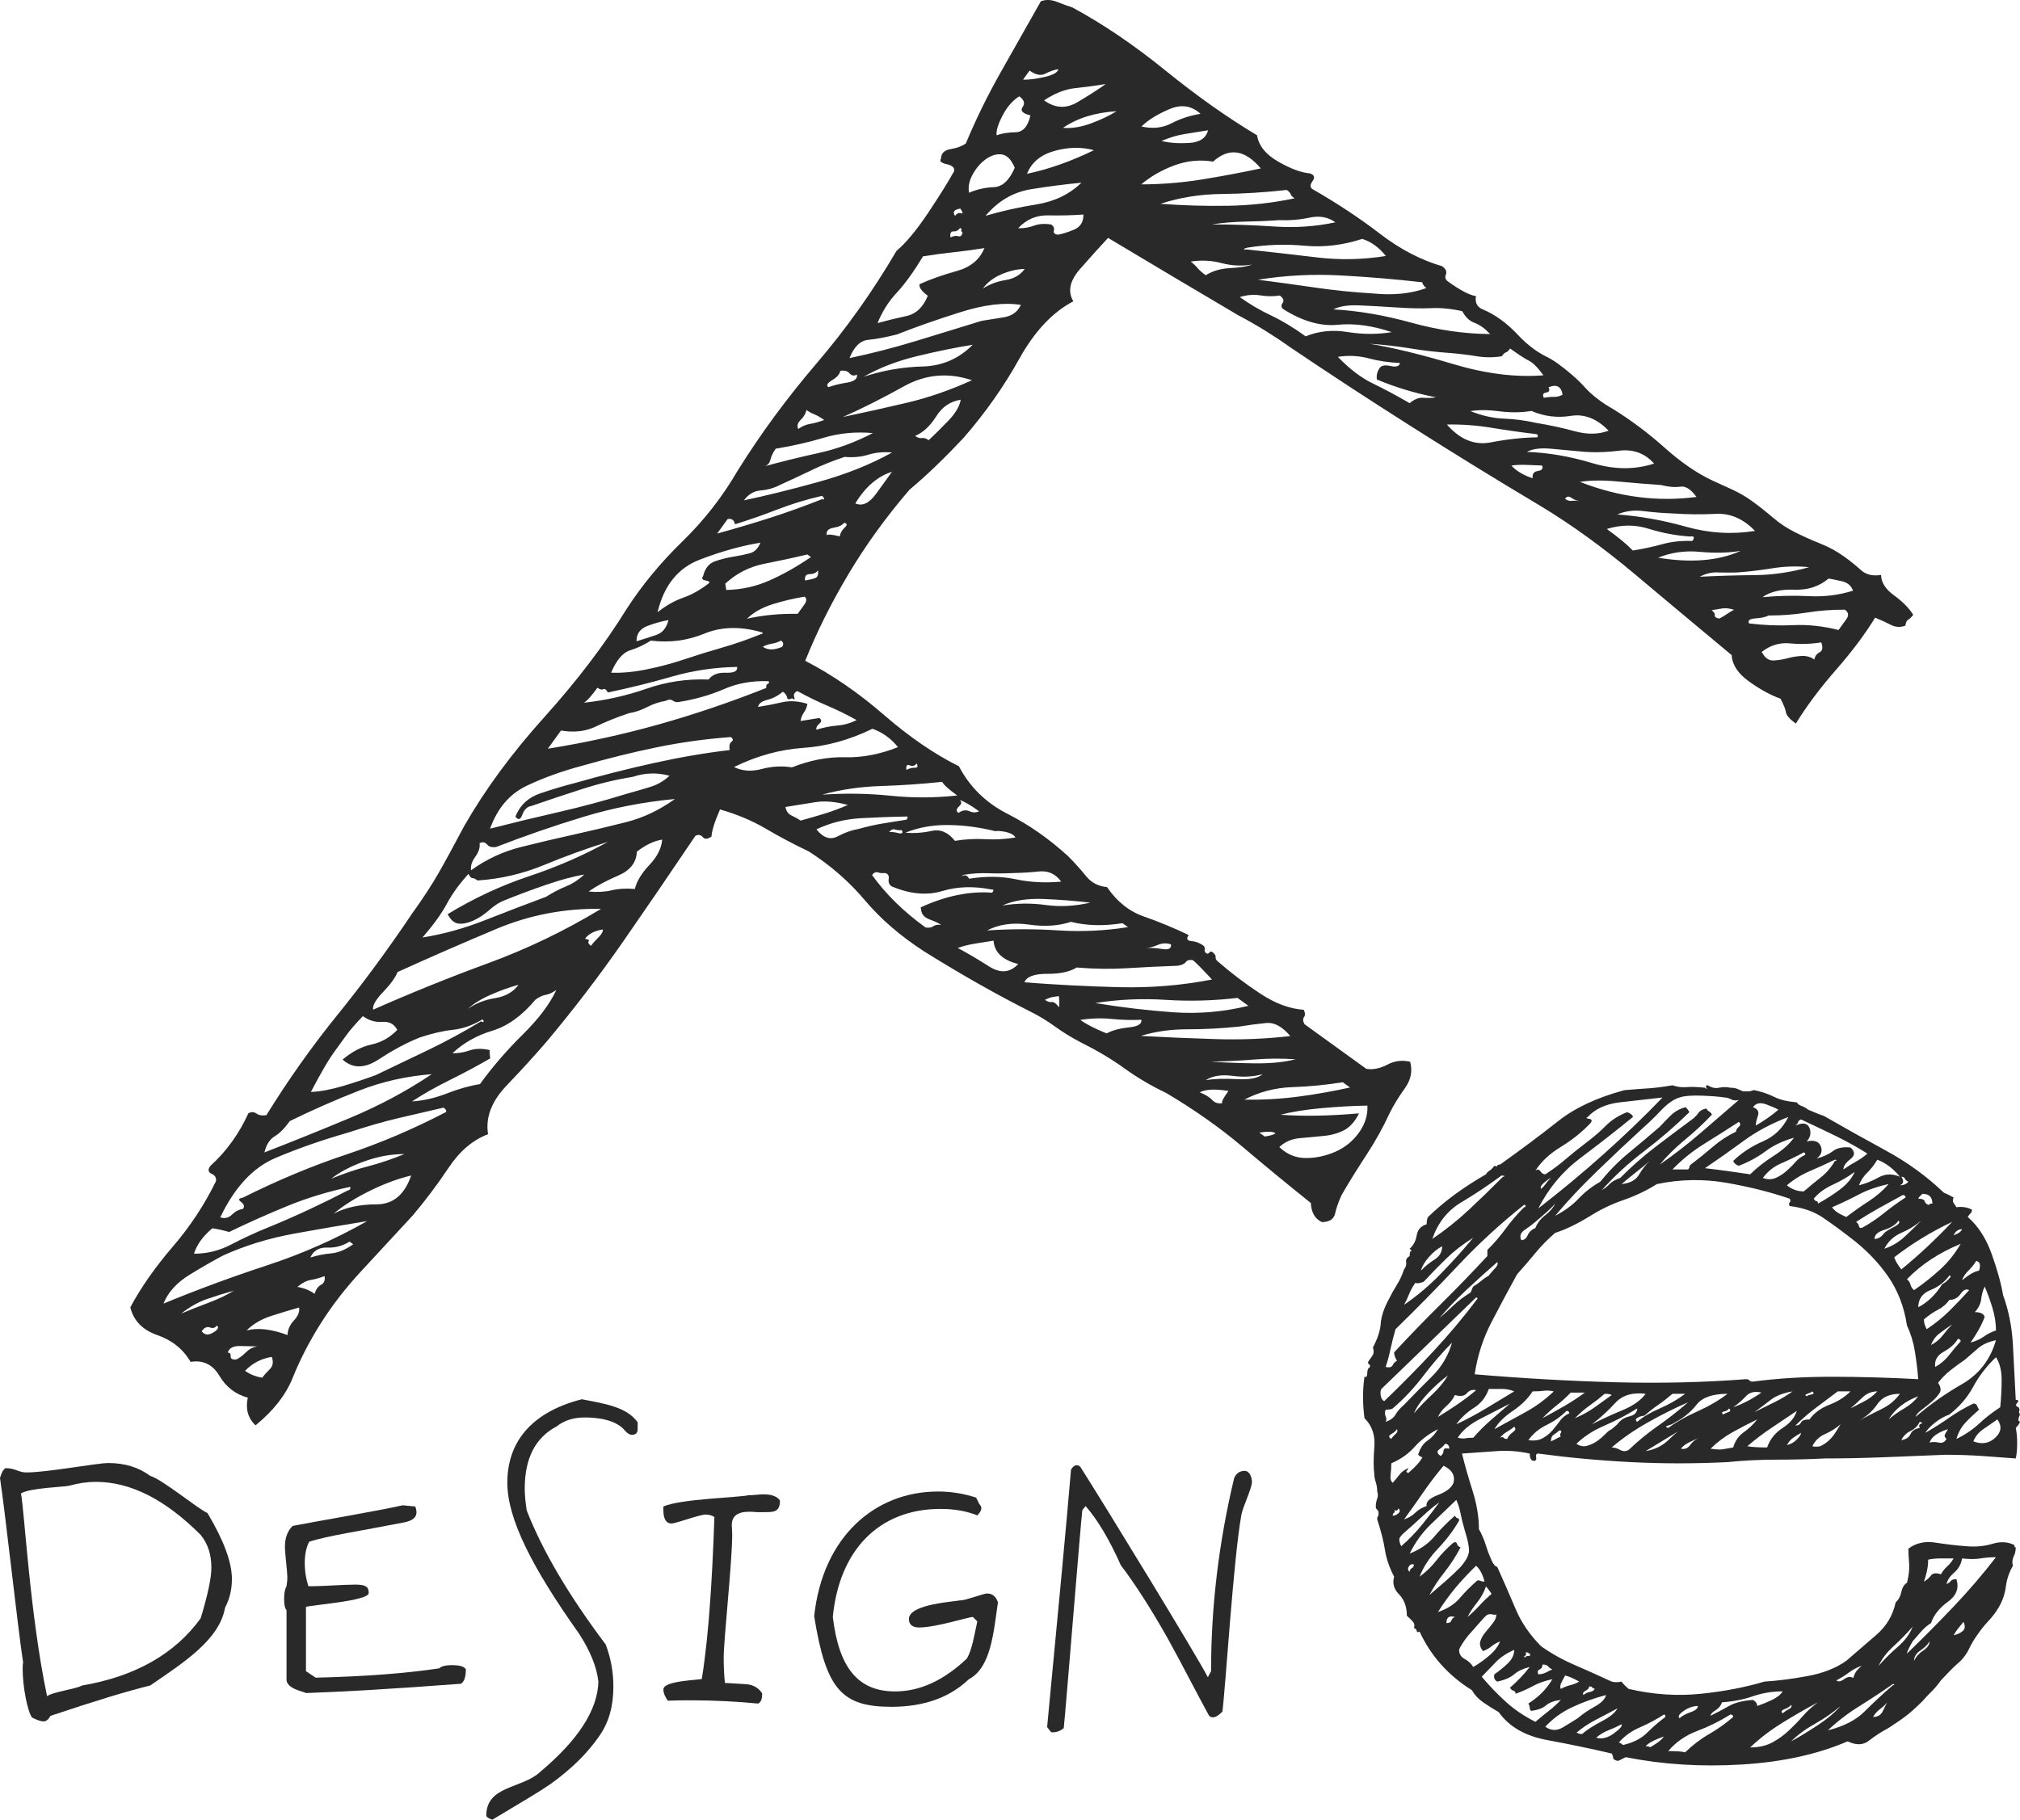 <?xml version="1.0" encoding="utf-8"?>
<!-- Generator: Adobe Illustrator 16.0.0, SVG Export Plug-In . SVG Version: 6.00 Build 0)  -->
<!DOCTYPE svg PUBLIC "-//W3C//DTD SVG 1.1//EN" "http://www.w3.org/Graphics/SVG/1.1/DTD/svg11.dtd">
<svg version="1.1" id="圖層_1" xmlns="http://www.w3.org/2000/svg" xmlns:xlink="http://www.w3.org/1999/xlink" x="0px" y="0px"
	 width="498.429px" height="449.11px" viewBox="0 0 498.429 449.11" enable-background="new 0 0 498.429 449.11"
	 xml:space="preserve">
<g>
	<g>
		<path fill="#2A2929" d="M497.381,345.502c0.7,0,0.811,0.26,0.348,0.754c-0.462,0.505-0.348,0.856,0.353,1.058
			c0.226,0.399,0.288,0.705,0.173,0.899c-0.118,0.206-0.063,0.506,0.175,0.906c-0.467,1.004-0.522,1.557-0.175,1.652
			c0.348,0.104,0.053,0.656-0.873,1.658c0.232,1.004,0.348,2.253,0.348,3.759c0,1.507-0.115,2.763-0.348,3.765
			c-2.561-0.202-5.288-0.402-8.19-0.6c-2.906-0.203-5.983-0.307-9.239-0.307c-4.881,0.205-9.88,0.405-14.984,0.604
			c-5.119,0.2-9.997,0.302-14.646,0.302c-3.955,0.199-7.961,0.298-12.023,0.298c-4.071,0-8.082,0.207-12.032,0.605
			c-8.138,0.401-16.096,0.401-23.877,0c-7.789-0.398-15.395-1.105-22.828-2.109c-0.471,0-0.648,0.3-0.524,0.904
			c0.114,0.6-0.063,0.9-0.525,0.9c-0.695,0-1.049-0.599-1.049-1.805c-2.785-0.601-5.521-0.8-8.19-0.601
			c-2.677,0.2-5.521,0.405-8.539,0.601c0.695,2.814,1.567,5.873,2.616,9.181c1.041,3.309,1.567,6.47,1.567,9.48
			c0.7,1.197,1.272,2.558,1.743,4.063c0.462,1.505,1.047,2.963,1.739,4.36c0.233,0.206,0.351,0.354,0.351,0.455
			c0,0.104,0.229,0.251,0.7,0.451c1.619,3.609,3.138,7.072,4.528,10.38c1.395,3.311,3.484,6.372,6.275,9.182
			c2.553,1.806,5.346,3.362,8.369,4.662c3.016,1.311,6.038,2.662,9.062,4.067c0.694,0.2,1.514,0.2,2.438,0
			c0.232,0.4,0.817,1.004,1.743,1.804c6.046,1.406,11.969,1.806,17.783,1.207c5.803-0.604,11.03-1.606,15.688-3.011
			c3.247-0.199,6.796-0.653,10.629-1.359c3.833-0.697,7.025-1.956,9.586-3.759c2.554-2.205,5.059-4.364,7.497-6.474
			c2.438-2.104,4.011-4.761,4.706-7.969c0.7-0.607,1.162-1.462,1.395-2.563c0.229-1.101,0.695-1.853,1.396-2.261
			c0.462-1.803,0.632-3.408,0.525-4.813c-0.123-1.397-0.178-2.604-0.178-3.607c1.857-1.407,4.063-1.905,6.623-1.505
			c2.553,0.404,5.108,0.705,7.667,0.899c2.322,0.205,4.473,0,6.448-0.6c1.975-0.602,3.778-0.501,5.406,0.299
			c0,0.405,0.114,0.604,0.347,0.604c0,0.802-0.169,1.555-0.524,2.257c-0.349,0.707-0.408,1.459-0.171,2.257
			c-0.933,1.606-1.518,3.311-1.741,5.116c-0.238,1.804-0.815,3.514-1.743,5.114c-0.7,1.203-1.573,2.361-2.613,3.46
			c-1.051,1.105-2.035,2.365-2.963,3.762c-0.703,1.008-1.28,2.012-1.742,3.011c-0.471,1.006-1.171,2.01-2.099,3.012
			c-0.926,0.805-1.743,1.557-2.438,2.257c-0.692,0.704-1.51,1.557-2.438,2.556c-0.7,1.01-1.455,1.91-2.268,2.712
			c-0.815,0.804-1.57,1.608-2.266,2.407c-1.628,1.605-2.963,2.81-4.011,3.608c-1.04,0.807-2.497,1.806-4.355,3.012
			c-1.86,1.004-3.488,2.063-4.884,3.16c-1.387,1.1-3.133,1.154-5.229,0.148c-7.437,3.208-16.149,5.118-26.144,5.721
			c-9.998,0.604-19.521,0-28.585-1.806c-0.468,0.199-0.87,0.398-1.218,0.599c-0.347,0.199-0.646,0.307-0.87,0.307
			c-0.703-0.205-1.05-0.452-1.05-0.752c0-0.308-0.115-0.657-0.348-1.06c-5.113-1.198-10.405-2.303-15.862-3.308
			c-5.461-1.002-9.472-3.311-12.025-6.919c-1.397-0.799-2.675-1.605-3.832-2.41c-1.166-0.8-2.091-1.806-2.793-3.01
			c-5.806-3.608-10.109-8.429-12.895-14.448c-0.471,0.205-0.7,0.153-0.7-0.147c0-0.299-0.233-0.553-0.696-0.753
			c0.23-0.604,0.115-1.151-0.347-1.658c-0.471-0.497-0.933-0.945-1.398-1.351c0-2.205-0.637-3.962-1.918-5.268
			c-1.279-1.305-1.69-2.754-1.217-4.366c-1.166-2.205-1.916-4.41-2.268-6.621c-0.349-2.202-0.988-4.713-1.914-7.522
			c0-0.399,0.053-0.646,0.167-0.753c0.119-0.099,0.178-0.345,0.178-0.752c0-0.4-0.119-0.698-0.345-0.903
			c-0.24-0.197-0.35-0.402-0.35-0.602c0-0.799,0.109-1.506,0.35-2.104c0.226-0.604,0.226-1.203,0-1.809
			c0-0.799-0.125-1.554-0.35-2.257c-0.238-0.7-0.353-1.352-0.353-1.95c-0.229-1.606-0.229-3.863,0-6.774
			c0.232-2.908-0.577-5.264-2.438-7.077c-0.468-3.609-0.468-7.019,0-10.228c0.462,0.199,0.694-0.098,0.694-0.906
			c0-0.798,0.233-1.305,0.7-1.504c0-0.399-0.123-0.646-0.347-0.753c-0.238-0.098-0.238-0.345,0-0.752
			c0.462-0.599,0.813-1.1,1.042-1.505c0.232-0.399,0.232-0.999,0-1.806c1.165-2.202,1.798-4.161,1.921-5.871
			c0.115-1.699,0.749-3.655,1.912-5.866c0.7-1.397,1.398-2.656,2.099-3.762c0.694-1.1,1.272-2.358,1.743-3.762
			c0.462-0.6,0.631-1.206,0.517-1.806c-0.117-0.604,0.175-1.101,0.873-1.504c0-0.8,0.114-1.205,0.352-1.205
			c0.226,0,0.11-0.199-0.352-0.599c0.924-0.802,1.51-1.903,1.743-3.315c0.229-1.398,1.047-2.307,2.442-2.707
			c0-0.798,0.115-1.402,0.348-1.808c2.09-2,4.295-3.857,6.623-5.567c2.323-1.699,4.884-3.356,7.67-4.965
			c0.229-0.403,0.522-0.702,0.869-0.901c0.348-0.199,0.755-0.607,1.221-1.206c0.462,0.199,0.7,0.199,0.7,0s0.224-0.299,0.694-0.299
			c5.344-3.811,10.109-7.378,14.29-10.686c4.188-3.311,9.642-5.866,16.388-7.672c2.323-0.2,4.299-0.354,5.927-0.451
			c1.628-0.102,3.601-0.348,5.928-0.755c1.157,0.407,2.314,0.553,3.488,0.453c1.155-0.102,2.668-0.046,4.525,0.148
			c0.463,0.404,0.58,0.404,0.348,0c-0.232-0.399-0.115-0.602,0.355-0.602c0.925,0.602,1.853,0.807,2.785,0.602
			c0.925-0.194,1.858-0.194,2.791,0c0.691,0,1.272,0.104,1.742,0.298c0.463,0.206,0.925,0.405,1.396,0.605h1.041
			c0.463,0,0.811-0.048,1.049-0.151c0.224-0.101,0.462-0.147,0.694-0.147c1.861,0.4,3.485,0.952,4.881,1.653
			c1.396,0.705,3.255,1.156,5.576,1.355c0.232,0.4,0.64,0.706,1.221,0.901c0.577,0.204,1.102,0.503,1.572,0.902
			c1.857,0.807,3.139,1.308,3.833,1.507c4.88,2.811,9.989,5.673,15.34,8.575c5.344,2.91,10.109,6.372,14.29,10.383
			c0.927,0.405,1.742,0.804,2.438,1.203c-0.229,0.604-0.229,1.054,0,1.357c0.232,0.301,0.462,0.654,0.7,1.054
			c1.398-0.2,2.671,0,3.833,0.599c0,0.405-0.12,0.706-0.345,0.905c-0.238,0.2-0.471,0.498-0.703,0.9
			c2.561,2.208,4.536,5.267,5.932,9.183c1.395,3.914,2.322,7.276,2.784,10.078c1.396,3.816,2.206,7.932,2.443,12.339
			C496.91,336.381,497.148,340.895,497.381,345.502z M364.564,320.525c0-0.199-0.12-0.298-0.348-0.298
			c-3.953,3.809-7.841,7.57-11.674,11.286c-3.842,3.715-7.737,7.477-11.686,11.284c-0.231,0.4-0.292,0.952-0.169,1.653
			c0.115,0.706,0.401,1.157,0.872,1.357c4.178-4.015,8.189-8.077,12.021-12.191C357.416,329.508,361.082,325.141,364.564,320.525z
			 M343.648,347.613c-0.229,0.2-0.815,0.301-1.743,0.301c-0.229,0.601-0.229,1.155,0,1.656c0.233,0.501,0.233,0.952,0,1.351
			c1.16-0.398,1.976-0.998,2.438-1.802c0.462-0.8,1.165-1.606,2.099-2.41c2.313-2.406,4.642-4.761,6.971-7.073
			c2.314-2.304,3.951-5.067,4.875-8.275c-2.561,2.609-4.935,5.372-7.141,8.275C348.934,342.547,346.442,345.204,343.648,347.613z
			 M344.344,328.05c-0.463,1.605-0.871,3.211-1.218,4.814c-0.348,1.611-0.755,3.116-1.221,4.515
			c0.928,0.199,1.514,0.055,1.743-0.451c0.232-0.501,0.58-0.854,1.051-1.054c-0.471-0.799-0.7-1.505-0.7-2.104
			c3.716-4.017,7.549-7.978,11.505-11.894c3.95-3.906,7.783-7.871,11.499-11.884v-1.505c1.628-1.604,3.14-3.357,4.535-5.268
			c1.396-1.903,2.9-3.66,4.533-5.266c0.225,0,0.348-0.102,0.348-0.302c0-0.199-0.123-0.304-0.348-0.304
			c-5.813,4.618-11.22,9.587-16.21,14.9C354.857,317.568,349.689,322.838,344.344,328.05z M343.301,355.138
			c0.225-0.399,0.58-0.8,1.043-1.207c0.462-0.399,0.579-0.799,0.355-1.203c-0.238,0.404-0.7,0.804-1.398,1.203
			C342.601,354.338,342.601,354.738,343.301,355.138z M343.301,361.156c0,1.007-0.061,1.957-0.175,2.856
			c-0.115,0.906,0.056,1.56,0.522,1.959c0.695-0.802,1.274-1.505,1.745-2.104c0.463-0.607,1.157-1.105,2.088-1.508
			c0,0.2-0.115,0.402-0.348,0.602c-0.229,0.199-0.12,0.405,0.348,0.6c1.86-1.601,3.018-2.906,3.488-3.91
			c-0.232,0-0.58-0.199-1.042-0.604c0.462-1.601,1.22-2.752,2.26-3.458c1.048-0.703,1.921-1.658,2.615-2.861
			c-2.322,1.203-4.243,2.662-5.748,4.366C347.539,358.801,345.623,360.152,343.301,361.156z M343.999,372.59
			c0.229,0.405,0.229,0.656,0,0.75c-0.233,0.106-0.351,0.353-0.351,0.752c0.466,0,0.928-0.191,1.398-0.599
			c0.462-0.4,0.462-0.8,0-1.205C344.806,372.894,344.461,372.995,343.999,372.59z M346.789,378.007
			c-0.702,0.599-1.166,1.105-1.396,1.505c-0.232,0.405-0.122,1.105,0.345,2.106c1.861-1.6,3.604-3.409,5.231-5.414
			c1.625-2.006,3.015-3.812,4.186-5.42c-1.171,0.804-2.561,1.956-4.186,3.461C349.342,375.75,347.946,377.008,346.789,378.007z
			 M351.314,316.313c-0.925,0.405-1.625,0.506-2.088,0.299c-0.694,1.006-1.221,1.958-1.567,2.864
			c-0.345,0.899-0.755,1.756-1.217,2.556c3.247-2.206,6.324-4.813,9.23-7.825c2.908-3.01,5.524-5.919,7.844-8.729
			c-2.558,1.606-4.767,3.311-6.618,5.114C355.032,312.397,353.176,314.307,351.314,316.313z M352.018,371.689
			c-0.238-1.006,0.694-1.907,2.785-2.711c2.096-0.799,3.37-1.803,3.839-3.007c0.462-1.807-0.354-3.209-2.443-4.216
			c-1.858,2.21-3.546,4.416-5.051,6.623c-1.521,2.211-3.086,4.416-4.705,6.619c1.157-0.399,2.09-0.952,2.784-1.658
			C349.928,372.642,350.853,372.095,352.018,371.689z M347.832,387.94c0-0.399,0.174-0.705,0.522-0.904
			c0.347-0.197,0.524-0.499,0.524-0.906c-0.47-0.192-0.873-0.047-1.22,0.454C347.314,387.09,347.366,387.541,347.832,387.94z
			 M352.712,393.656c1.164-1.001,2.443-2.104,3.833-3.31c1.396-1.205,2.668-2.406,3.839-3.609c1.39-1.606,2.093-2.957,2.093-4.063
			c0-1.104-0.347-2.758-1.05-4.967c-0.468-1.604-0.818-3.009-1.043-4.215c-0.238-1.205-0.583-2.304-1.048-3.309
			c-2.091,2.003-4.181,4.014-6.275,6.02c-2.091,2.005-3.834,4.413-5.229,7.223c2.558-1.004,4.588-2.408,6.101-4.213
			c1.511-1.806,3.193-3.511,5.056-5.122c0.225,0.407,0.466,0.607,0.695,0.607c0.232,0,0.348,0.199,0.348,0.6
			c-1.39,2.409-3.133,4.72-5.229,6.925c-2.091,2.21-3.604,4.514-4.527,6.918c1.619-1.201,3.018-2.558,4.18-4.063
			c1.166-1.505,2.554-2.957,4.187-4.36c0.462-0.201,0.75-0.102,0.872,0.3c0.109,0.405,0.402,0.704,0.87,0.903
			c-1.171,2.211-2.503,4.263-4.008,6.166C354.857,389.998,353.638,391.851,352.712,393.656z M348.879,348.818
			c1.396-1.604,2.9-3.161,4.534-4.668c1.619-1.505,2.899-3.057,3.832-4.667c-1.624,1.205-3.261,2.664-4.88,4.368
			C350.737,345.556,349.575,347.214,348.879,348.818z M350.622,313.601c0.926-0.998,2.03-1.903,3.311-2.708
			c1.277-0.802,1.918-1.903,1.918-3.311c-1.163,0.607-2.269,1.505-3.308,2.712C351.492,311.497,350.853,312.603,350.622,313.601z
			 M353.413,305.779c3.247-2.205,6.271-4.616,9.063-7.226c2.785-2.604,5.576-5.313,8.367-8.123c0.224,0,0.348-0.049,0.348-0.152
			c0-0.102-0.238-0.148-0.701-0.148c-3.256,2.405-6.565,4.616-9.935,6.621C357.187,298.759,354.803,301.769,353.413,305.779z
			 M355.504,359.354c0.464-0.402,0.694-0.854,0.694-1.36c0-0.501,0.462-0.645,1.396-0.453c0-0.8-0.349-1.199-1.049-1.199
			c-0.232,0.399-0.694,0.854-1.39,1.354C354.455,358.199,354.57,358.747,355.504,359.354z M358.988,344.303
			c-0.468,1.008-1.162,1.905-2.09,2.707c-0.931,0.804-1.633,1.709-2.096,2.708c1.625-0.999,3.253-2.053,4.881-3.157
			c1.628-1.105,3.138-2.258,4.533-3.461c-0.93-0.202-1.688,0.052-2.266,0.752C361.366,344.556,360.384,344.703,358.988,344.303z
			 M354.803,397.869c2.323-0.798,4.125-1.955,5.406-3.46c1.272-1.505,2.73-2.959,4.355-4.364c0.466,0,0.75,0.055,0.873,0.156
			c0.117,0.098,0.401,0.146,0.872,0.146c-0.471-1.804-1.165-3.111-2.093-3.911c-1.863,1.807-3.546,3.609-5.056,5.415
			C357.648,393.656,356.198,395.664,354.803,397.869z M355.155,325.342c1.157-0.999,2.317-2.058,3.486-3.163
			c1.159-1.101,2.556-2.15,4.18-3.158c0.233-0.399,0.349-0.65,0.349-0.752c0-0.099,0.117-0.348,0.347-0.753
			c0.7-0.398,1.335-0.85,1.921-1.356c0.579-0.495,1.221-0.946,1.921-1.352c0.462-0.602,0.979-1.207,1.563-1.806
			c0.581-0.604,0.75-1.1,0.526-1.505c-2.561,2.211-5.114,4.515-7.675,6.919C359.213,320.826,357.009,323.136,355.155,325.342z
			 M356.898,400.581c0.695,0,1.097-0.199,1.221-0.6c0.114-0.401,0.401-0.705,0.869-0.905
			C357.594,398.676,356.898,399.181,356.898,400.581z M359.336,351.523c2.553-1.201,4.998-2.506,7.322-3.91
			c2.319-1.405,4.647-2.81,6.97-4.215c-0.933-0.4-1.914-0.601-2.963-0.601c-1.048,0-2.149,0-3.307,0
			c-0.7,2.006-1.921,3.563-3.664,4.663C361.951,348.566,360.493,349.923,359.336,351.523z M359.684,354.837
			c0.925,0.199,1.574,0.255,1.921,0.147c0.347-0.099,0.987-0.147,1.912-0.147c1.398-1.604,2.845-3.057,4.358-4.367
			c1.513-1.299,3.078-2.656,4.711-4.063c-2.328,1.206-4.766,2.457-7.324,3.765C362.701,351.474,360.849,353.028,359.684,354.837z
			 M366.658,398.775c-0.233,0.199-0.695,0.705-1.396,1.505c-0.697,0.807-1.452,1.652-2.263,2.558
			c-0.817,0.902-1.518,1.804-2.095,2.708c-0.58,0.9-0.873,1.459-0.873,1.652c0,1.01,0.462,1.765,1.396,2.258
			c0.927,0.506,1.628,1.157,2.09,1.956c1.398-0.799,2.73-1.751,4.011-2.856c1.272-1.1,2.145-2.257,2.615-3.461
			c-0.933,0.405-1.627,0.805-2.09,1.204c-0.471,0.407-1.165,0.804-2.09,1.207c-0.701-0.8-0.933-1.606-0.701-2.411
			c0.23-0.802,0.701-1.605,1.396-2.41c0.7-0.799,1.331-1.598,1.917-2.404c0.58-0.8,0.75-1.604,0.524-2.411
			c0.226,0.605,0,0.807-0.702,0.605C367.705,398.277,367.12,398.376,366.658,398.775z M362.13,399.076
			c1.157-1.001,2.146-1.959,2.959-2.859c0.811-0.903,1.799-1.854,2.964-2.861c-0.694-0.999-1.165-1.606-1.395-1.804
			c-0.471,1.404-1.221,2.761-2.27,4.061C363.348,396.923,362.592,398.075,362.13,399.076z M408.837,292.233
			c-2.561,1.611-5.285,2.911-8.191,3.915c-2.908,1.007-5.638,2.307-8.191,3.909c-3.256,2.012-6.161,3.418-8.717,4.217
			c-1.862,1.608-3.485,3.261-4.881,4.966c-1.396,1.704-2.905,3.463-4.527,5.267c-2.097,3.817-4.187,7.724-6.276,11.739
			c-2.09,4.015-3.488,8.322-4.181,12.938c11.847,1.004,23.354,1.658,34.505,1.957c11.16,0.3,21.965,0.052,32.424-0.754
			c0.462,0,0.749,0.107,0.869,0.301c0.118,0.206,0.402,0.299,0.873,0.299c6.038-0.799,12.487-1.198,19.352-1.198
			c6.848,0,13.996,0.199,21.434,0.599c-0.233-2.604-0.521-4.965-0.874-7.068c-0.345-2.113-0.984-4.164-1.912-6.172
			c-0.7-4.617-2.268-8.68-4.706-12.188c-2.443-3.51-5.528-6.673-9.238-9.482c-2.328-1.805-4.597-3.463-6.802-4.967
			c-2.205-1.503-4.937-2.458-8.191-2.857c-0.229-0.399-0.229-0.705,0-0.902c0.232-0.203,0.232-0.501,0-0.908
			c-4.651-1.598-9.816-2.902-15.511-3.906C420.396,290.931,414.643,291.03,408.837,292.233z M365.615,413.822
			c1.852,2.21,3.833,4.263,5.923,6.167c2.09,1.912,4.533,3.567,7.318,4.968c1.163-1.001,2.269-1.903,3.315-2.711
			c1.043-0.799,2.027-1.698,2.964-2.702c-1.628,0.199-2.854,0.65-3.664,1.351c-0.817,0.706-2.035,1.157-3.657,1.352
			c-0.238-0.194-0.354-0.445-0.354-0.753c0-0.3-0.114-0.645-0.347-1.05c2.556-1.605,4.533-3.611,5.932-6.02
			c-1.866,0.405-3.435,0.958-4.714,1.656c-1.281,0.706-2.729,1.354-4.355,1.959c0-0.4-0.171-0.654-0.518-0.752
			c-0.355-0.102-0.648-0.354-0.873-0.754c1.853-1.605,3.485-3.315,4.875-5.121c-1.628,0.408-2.907,1.007-3.833,1.806
			c-0.933,0.805-2.322,1.412-4.18,1.811c-0.7-0.398-0.933-1.006-0.7-1.811c1.162-0.799,2.266-1.699,3.315-2.703
			c1.04-1.006,1.564-2.111,1.564-3.316c-1.857,0.806-3.37,1.812-4.528,3.011C367.929,411.412,366.772,412.618,365.615,413.822z
			 M368.748,352.728c2.558-1.398,5.11-2.805,7.671-4.213c2.553-1.402,4.881-3.106,6.974-5.116c-0.933-0.2-1.745-0.247-2.445-0.154
			c-0.695,0.106-1.628,0.154-2.783,0.154c-1.165,1.806-2.793,3.414-4.883,4.814C371.191,349.62,369.672,351.121,368.748,352.728z
			 M370.143,354.837c0.463-0.2,0.756-0.2,0.871,0c0.117,0.199,0.401,0.301,0.872,0.301c0.229-0.604,0.7-1.151,1.396-1.658
			c0.695-0.497,0.811-0.947,0.347-1.352c-0.47,0.404-1.042,0.805-1.742,1.204C371.191,353.734,370.605,354.231,370.143,354.837z
			 M378.856,301.563c-0.692,0.604-1.564,1.258-2.612,1.959c-1.042,0.702-1.344,1.557-0.873,2.556c0.7,0,1.218-0.399,1.573-1.204
			c0.348-0.799,0.979-1.398,1.912-1.806c0.463-1.204,1.272-2.257,2.443-3.158c1.16-0.902,1.97-1.857,2.438-2.861
			c-0.691,0.805-1.455,1.557-2.266,2.257C380.654,300.012,379.784,300.765,378.856,301.563z M376.419,409.01
			c0-0.203,0.225-0.306,0.695-0.306c0.462,0,0.577-0.194,0.347-0.6c-0.232,0-0.347-0.046-0.347-0.152
			c0-0.094-0.23-0.149-0.695-0.149c0.225,0.405,0.17,0.707-0.175,0.901C375.896,408.908,375.951,409.01,376.419,409.01z
			 M377.114,355.438c1.396,0.197,2.556,0.053,3.485-0.454c0.925-0.501,1.743-1.151,2.446-1.956c0.691-0.802,1.331-1.601,1.912-2.404
			c0.58-0.8,1.335-1.407,2.268-1.806c0-0.399-0.232-0.605-0.694-0.605c-1.396,1.407-3.023,2.559-4.884,3.461
			C379.784,352.579,378.28,353.833,377.114,355.438z M391.759,275.682c-0.467,0.199-0.353,0.354,0.349,0.451
			c0.694,0.102,0.809,0.455,0.347,1.054c-2.09,2.211-4.535,4.166-7.318,5.866c-2.793,1.71-4.884,3.668-6.279,5.873
			c0.463-0.399,0.874-0.348,1.221,0.146c0.353,0.506,0.755,0.756,1.223,0.756c1.853-1.201,3.54-2.452,5.054-3.766
			c1.513-1.299,3.193-2.656,5.053-4.061c1.857-1.4,3.485-2.804,4.881-4.215c1.396-1.398,3.139-2.504,5.229-3.308
			c0.928,0.403,1.398,0.804,1.398,1.203c-4.184,3.414-8.487,6.771-12.898,10.081c-4.418,3.309-7.902,7.479-10.456,12.489
			c11.151-8.62,21.378-17.755,30.672-27.383c-3.718,0.405-7.267,0.805-10.628,1.203
			C396.227,272.473,393.611,273.676,391.759,275.682z M379.56,413.218c0.692,0,1.333-0.147,1.912-0.446
			c0.578-0.306,1.104-0.553,1.574-0.752c-0.471-0.199-0.818-0.451-1.048-0.752c-0.233-0.307-0.698-0.454-1.398-0.454
			c0,0.599-0.229,1.007-0.695,1.206C379.437,412.219,379.319,412.618,379.56,413.218z M380.252,293.44
			c0.465-0.4,0.873-0.854,1.22-1.356c0.349-0.496,0.756-0.947,1.218-1.354c-0.462,0.201-1.042,0.599-1.742,1.207
			C380.252,292.535,380.02,293.04,380.252,293.44z M387.574,343.699c-1.166,1.203-2.324,2.257-3.488,3.162
			c-1.164,0.897-2.321,1.957-3.486,3.155c1.86-0.999,3.664-1.998,5.405-3.007c1.743-1.002,3.427-2.107,5.054-3.311H387.574z
			 M381.3,426.161c1.39,1.007,2.84,1.054,4.358,0.153c1.505-0.905,2.725-1.658,3.655-2.257c1.165-1.004,2.556-1.959,4.188-2.864
			c1.623-0.897,2.553-1.851,2.785-2.856c-3.023,0.807-5.809,1.806-8.368,3.013C385.36,422.553,383.152,424.159,381.3,426.161z
			 M382.689,355.736c0.463-0.193,0.872-0.399,1.226-0.599c0.349-0.199,0.75-0.399,1.221-0.604c-0.238-0.195-0.238-0.495,0-0.9
			c0.225-0.399,0.114-0.604-0.348-0.604c-0.471,0.405-0.933,0.752-1.396,1.056C382.922,354.386,382.689,354.938,382.689,355.736z
			 M395.244,293.742c0.696-0.403,1.336-0.906,1.916-1.509c0.577-0.599,1.447-1.097,2.612-1.504c2.791-2.811,5.693-5.366,8.716-7.677
			c3.016-2.305,6.154-4.663,9.415-7.07c0.462-0.402,0.873-0.854,1.221-1.352c0.347-0.501,0.986-0.854,1.912-1.053
			c0.232,0.399,0.462,0.65,0.703,0.752c0.225,0.099,0.459,0.353,0.692,0.753c-2.09,2.21-4.305,4.262-6.624,6.166
			c-2.322,1.91-4.413,3.967-6.271,6.172c3.485-2.41,6.793-4.969,9.934-7.677c3.139-2.71,6.332-5.461,9.587-8.275
			c-0.694,0.205-1.341,0.15-1.921-0.148c-0.579-0.307-1.102-0.451-1.564-0.451c-1.165-0.202-3.023-0.348-5.579-0.454
			c-2.558-0.099-4.418,0.053-5.575,0.454c-1.396,0.405-2.914,1.456-4.533,3.154c-1.628,1.713-3.023,3.064-4.181,4.068
			c-3.724,3.409-7.56,7.022-11.507,10.834c-3.956,3.814-7.442,7.524-10.46,11.132c2.323-1.205,4.235-2.604,5.754-4.215
			c1.504-1.598,3.311-3.007,5.4-4.208c2.096-2.61,4.413-4.966,6.972-7.078c2.561-2.104,5.113-4.254,7.674-6.465
			c0.926-1.004,1.857-1.959,2.785-2.861c0.925-0.9,2.096-1.555,3.485-1.959c0.229,0,0.58,0.404,1.048,1.207
			c-3.485,3.414-7.203,6.623-11.151,9.632C401.748,287.12,398.263,290.33,395.244,293.742z M385.136,416.832
			c0.695-0.399,1.45-0.698,2.266-0.906c0.813-0.193,1.567-0.497,2.263-0.897c-1.39-0.798-2.561-1.305-3.486-1.504
			c-0.232,0.398-0.52,0.951-0.873,1.653C384.958,415.88,384.897,416.433,385.136,416.832z M395.94,343.999
			c-1.166,1.01-2.383,1.957-3.664,2.862c-1.281,0.897-2.498,1.957-3.655,3.155c1.857-0.8,3.486-1.697,4.881-2.703
			c1.39-1.004,2.785-2.003,4.181-3.011C397.453,344.104,396.867,343.999,395.94,343.999z M391.759,356.79
			c0.928-0.302,1.743-0.7,2.438-1.201c0.694-0.497,1.335-1.056,1.921-1.658c0.571-0.599,1.093-0.998,1.564-1.203l0.694-0.6
			l0.703-0.604c0.692-1.001,1.68-1.652,2.961-1.953c1.272-0.304,1.921-0.952,1.921-1.957c-2.562,1.604-5.231,3.011-8.021,4.217
			c-2.792,1.198-5.114,2.703-6.972,4.511C389.894,356.94,390.826,357.094,391.759,356.79z M399.08,421.647
			c-1.869,1.004-3.666,1.959-5.408,2.856c-1.743,0.905-3.308,1.958-4.703,3.163c0.229,0,0.402,0.054,0.522,0.152
			c0.118,0.099,0.402,0.147,0.873,0.147c1.157-0.998,2.784-2.052,4.88-3.157C397.335,423.704,398.607,422.651,399.08,421.647z
			 M390.711,418.337c0.463-0.399,0.988-0.651,1.565-0.753c0.579-0.098,0.987-0.345,1.226-0.752c-0.471-0.199-0.7-0.345-0.7-0.451
			c0-0.099-0.232-0.153-0.694-0.153c0,0.405-0.293,0.752-0.874,1.06C390.65,417.584,390.479,417.938,390.711,418.337z
			 M392.802,351.523c2.323-1.201,4.82-2.353,7.496-3.458c2.667-1.105,4.589-2.457,5.754-4.066c-3.265-0.401-5.754,0.351-7.497,2.257
			C396.813,348.166,394.892,349.923,392.802,351.523z M393.85,428.873c1.395,0.404,2.84,0.052,4.358-1.054
			c1.505-1.105,2.145-1.857,1.912-2.257c-1.162,0.599-2.26,1.105-3.308,1.504C395.762,427.466,394.774,428.074,393.85,428.873z
			 M397.683,357.241c0.694,0,1.397,0.205,2.09,0.604c0.703,0.402,1.396,0.402,2.091,0c2.322-2.21,4.711-4.161,7.149-5.871
			c2.437-1.699,4.937-3.655,7.495-5.866c-3.261,1.404-6.569,3.063-9.934,4.967C403.198,352.982,400.235,355.036,397.683,357.241z
			 M399.426,430.076c0.232,0,0.579,0.199,1.05,0.6c2.554-0.6,4.524-1.604,5.921-3.009c1.397-1.398,2.902-2.71,4.535-3.915
			c0-0.4-0.122-0.601-0.355-0.601c-1.857,1.207-3.829,2.258-5.921,3.163C402.563,427.215,400.82,428.47,399.426,430.076z
			 M400.12,292.233c2.096-0.197,3.54-0.999,4.357-2.406c0.819-1.402,1.688-2.507,2.616-3.311c-1.166,1.004-2.322,1.955-3.488,2.861
			C402.443,290.278,401.282,291.234,400.12,292.233z M412.675,343.999c-1.171,1.01-2.327,1.91-3.484,2.71
			c-1.171,0.804-2.329,1.71-3.486,2.708c-0.471,0-0.995,0.153-1.573,0.454c-0.579,0.301-0.64,0.651-0.169,1.05
			c1.387-1.203,3.247-2.303,5.575-3.308c2.32-1.006,4.412-2.205,6.271-3.614H412.675z M406.052,358.146
			c2.323-0.398,4.235-1.356,5.753-2.861c1.505-1.505,2.723-2.451,3.655-2.855c-1.628,1.004-3.192,1.956-4.706,2.855
			C409.244,356.188,407.671,357.143,406.052,358.146z M406.052,430.978c0.695,0,1.042,0.098,1.042,0.297
			c0.7-0.398,1.332-0.798,1.919-1.198c0.579-0.399,1.102-0.905,1.563-1.505C408.257,429.371,406.747,430.175,406.052,430.978z
			 M413.022,351.223c-0.237,0.205-0.7,0.405-1.396,0.607c-0.695,0.196-0.695,0.396,0,0.6c1.858-1.402,4.236-2.759,7.149-4.063
			c2.899-1.306,5.4-2.759,7.488-4.368c-3.716,0-6.271,0.903-7.666,2.71C417.203,348.515,415.346,350.017,413.022,351.223z
			 M427.659,423.752c0-0.4-0.229-0.601-0.691-0.601c-2.561,1.611-5.292,2.964-8.191,4.063c-2.913,1.105-5.291,2.764-7.149,4.966
			c2.091,0,3.486,0.101,4.181,0.301c1.86-1.806,3.839-3.311,5.932-4.515C423.826,426.761,425.803,425.362,427.659,423.752z
			 M412.675,288.626h3.833c0.225-0.201,0.348-0.4,0.348-0.605c0-0.194,0.115-0.399,0.348-0.6c1.86-1.405,3.663-2.864,5.406-4.368
			c1.743-1.505,3.655-2.75,5.754-3.762c0-0.4,0.224-0.8,0.694-1.199c0.462-0.398,0.462-0.799,0-1.203
			c-2.793,1.802-5.639,3.608-8.538,5.411C417.605,284.11,414.989,286.215,412.675,288.626z M414.418,424.058
			c0.695-0.607,1.619-1.105,2.785-1.505c1.162-0.399,1.743-0.905,1.743-1.505c-1.163,0-2.323,0.399-3.486,1.198
			C414.295,423.054,413.949,423.658,414.418,424.058z M414.766,357.54c0.925,0.208,1.683-0.094,2.269-0.897
			c0.571-0.799,1.331-1.407,2.259-1.806c-0.928,0.398-1.797,0.799-2.615,1.2C415.863,356.442,415.228,356.94,414.766,357.54z
			 M429.058,287.72c-0.694-0.199-1.165-0.6-1.398-1.203c2.094-2.007,4.537-3.609,7.321-4.816c2.791-1.203,4.882-3.209,6.279-6.019
			c-4.184,1.611-7.847,3.562-10.984,5.866c-3.139,2.312-6.332,4.568-9.587,6.771c1.86,0.208,3.833,0.455,5.932,0.753
			c2.09,0.307,3.833,0.561,5.228,0.756c1.623-1.602,3.54-3.106,5.746-4.516c2.208-1.4,3.896-2.905,5.061-4.517
			c-2.792,0.808-5.112,1.913-6.973,3.315C433.815,285.518,431.61,286.721,429.058,287.72z M422.084,357.54
			c1.396,0.208,2.384,0.26,2.963,0.155c0.578-0.102,1.45-0.249,2.612-0.454c0.466-1.605,1.339-2.855,2.616-3.762
			c1.274-0.9,2.383-1.956,3.315-3.157c-2.099,1.007-4.134,2.058-6.099,3.157C425.509,354.585,423.703,355.942,422.084,357.54z
			 M439.862,417.435c-2.559,0-4.997,0.404-7.319,1.203c-2.328,0.805-4.884,1.305-7.666,1.505c-0.237,0.805-0.763,1.458-1.573,1.956
			c-0.817,0.5-1.22,0.955-1.22,1.352c1.619-0.799,3.141-1.604,4.536-2.402c1.39-0.802,3.362-1.305,5.923-1.504
			c0.695,0.398,1.048,0.899,1.048,1.504c1.161-0.399,2.378-0.905,3.655-1.504C438.521,418.936,439.392,418.238,439.862,417.435z
			 M425.225,349.119c0.225-0.201,0.633-0.4,1.218-0.604c0.579-0.195,0.64-0.496,0.178-0.901c-0.238,0.405-0.648,0.652-1.227,0.754
			C424.817,348.467,424.754,348.719,425.225,349.119z M427.659,347.313c2.323-0.8,4.651-2.003,6.974-3.614
			c-1.628-0.4-2.907-0.102-3.832,0.905C429.868,345.608,428.825,346.514,427.659,347.313z M431.147,356.94
			c1.163,0.202,2.791,0.301,4.882,0.301c0.694-2.006,1.975-3.608,3.833-4.812c1.859-1.207,3.018-2.605,3.485-4.217
			c-2.088,1.407-4.181,2.814-6.271,4.217C434.98,353.833,433.005,355.337,431.147,356.94z M431.848,431.274
			c2.091,0,3.889-0.398,5.398-1.198c1.513-0.799,2.908-1.811,4.189-3.01c1.271-1.203,2.438-2.41,3.484-3.616
			c1.043-1.204,2.261-2.304,3.655-3.308c-3.021,1.611-5.983,3.308-8.883,5.113C436.779,427.066,434.163,429.072,431.848,431.274z
			 M432.543,273.271c1.157,0.404,1.567,1.105,1.217,2.111c-0.347,1.005-0.521,1.804-0.521,2.403c2.096-1.198,3.948-2.504,5.581-3.91
			c-0.7-0.399-1.743-0.851-3.138-1.357C434.286,272.026,433.238,272.273,432.543,273.271z M432.891,348.515
			c1.628-0.802,3.256-1.602,4.881-2.406c1.62-0.798,3.138-1.704,4.536-2.71c-2.328,0.407-4.134,1.105-5.406,2.104
			C435.621,346.514,434.286,347.513,432.891,348.515z M434.98,290.729c1.166,0.407,2.206,0.407,3.139,0
			c0.928-0.399,1.797-0.952,2.615-1.658c0.81-0.698,1.573-1.45,2.265-2.258c0.696-0.798,1.514-1.397,2.441-1.803
			c0-0.399-0.117-0.599-0.348-0.599c-1.86,1.004-3.718,1.909-5.579,2.708C437.651,287.919,436.146,289.125,434.98,290.729z
			 M439.862,422.851c0.462-0.396,0.986-0.752,1.573-1.05c0.571-0.308,0.749-0.654,0.517-1.06c-0.23,0.405-0.755,0.752-1.565,1.06
			C439.569,422.099,439.392,422.454,439.862,422.851z M440.909,292.535c0.466,0.405,1.043,0.752,1.745,1.051
			c0.693,0.306,1.505,0.453,2.438,0.453c1.395-1.203,2.791-2.358,4.187-3.46c1.39-1.101,2.552-2.454,3.484-4.063
			c0.225,0,0.349-0.05,0.349-0.149c0-0.098-0.124-0.152-0.349-0.152c-2.095,1.007-4.188,1.959-6.276,2.856
			C444.396,289.977,442.531,291.137,440.909,292.535z M440.909,356.643c0.928-0.2,1.745-0.651,2.438-1.357
			c0.703-0.7,1.048-1.247,1.048-1.652c-0.7,0.405-1.341,0.805-1.919,1.204C441.9,355.235,441.375,355.844,440.909,356.643z
			 M441.952,429.771c1.86-0.999,4.011-2.305,6.456-3.907c2.436-1.606,4.355-3.212,5.746-4.815c-1.861,1.604-3.951,3.056-6.271,4.361
			C445.555,426.714,443.58,428.172,441.952,429.771z M454.854,288.626c1.158-0.8,2.209-1.459,3.139-1.957
			c0.928-0.501,1.855-1.151,2.786-1.958c-2.559-1.606-5.175-3.057-7.844-4.362c-2.677-1.305-5.521-2.655-8.539-4.068
			c-0.469,0.206-0.7,0.405-0.7,0.608c0,0.199-0.23,0.497-0.696,0.897c1.86-0.8,3.019-0.6,3.488,0.604
			c0.464,1.207,0.23,2.313-0.694,3.311c1.853-0.399,3.016,0,3.486,1.207c0.462,1.203,0.108,2.207-1.049,3.009
			c1.621-0.398,2.963-1.006,4.011-1.806c1.04-0.798,2.49-1.105,4.356-0.904c1.156,1.004,1.156,1.958,0,2.855
			C455.435,286.968,454.854,287.826,454.854,288.626z M453.459,343.398c-1.866,1.405-3.663,2.763-5.406,4.063
			c-1.743,1.31-3.431,2.763-5.054,4.369c0.696,0,1.16-0.255,1.396-0.755c0.227-0.499,0.928-0.753,2.092-0.753
			c1.158-1.604,2.792-2.81,4.882-3.613c2.09-0.8,3.833-1.905,5.229-3.311H453.459z M445.793,344.604
			c0.225-0.2,0.632-0.348,1.219-0.454c0.579-0.099,0.634-0.345,0.169-0.752c-0.229,0.199-0.641,0.407-1.218,0.601
			C445.383,344.205,445.323,344.404,445.793,344.604z M447.181,356.94c0.927,0.202,1.69,0.153,2.268-0.15
			c0.581-0.302,1.105-0.648,1.573-1.054c0.695-0.599,1.335-1.351,1.913-2.257c0.579-0.9,0.986-1.551,1.22-1.956
			c-1.166,1.009-2.438,1.809-3.834,2.407C448.926,354.533,447.884,355.543,447.181,356.94z M447.536,295.843
			c0.224,0.407,0.462,0.607,0.694,0.607c0.229,0,0.345,0.199,0.345,0.599c1.86-0.998,3.666-2.15,5.409-3.463
			c1.74-1.298,2.961-2.75,3.655-4.359c-1.628,1.204-3.431,2.257-5.398,3.161C450.258,293.287,448.693,294.444,447.536,295.843z
			 M451.021,427.066c3.948-1.004,6.971-2.563,9.062-4.667c2.093-2.104,4.413-4.263,6.974-6.474c0.225,0,0.347-0.046,0.347-0.145
			c0-0.101-0.122-0.152-0.347-0.152c-2.561,1.806-5.292,3.607-8.191,5.419C455.952,422.851,453.336,424.856,451.021,427.066z
			 M452.063,297.955c0.463,0.804,1.626,1.605,3.485,2.404c1.858-1.4,3.719-2.706,5.576-3.909c1.857-1.207,3.485-2.605,4.884-4.217
			c-2.785,0.603-5.23,1.459-7.321,2.559C456.598,295.897,454.387,296.948,452.063,297.955z M453.112,414.723
			c0.462,0.405,1.097,0.306,1.914-0.299c0.815-0.602,1.571-0.7,2.266-0.3c0.232-0.8,0.525-1.401,0.873-1.806
			c0.345-0.4,0.755-0.8,1.217-1.205c-1.162,0.405-2.205,0.953-3.132,1.658C455.317,413.478,454.27,414.124,453.112,414.723z
			 M456.598,347.613c1.156-0.604,2.322-1.206,3.485-1.805c1.159-0.604,2.208-1.404,3.141-2.41c-1.398,0-2.616,0.505-3.664,1.504
			C458.51,345.909,457.524,346.813,456.598,347.613z M457.992,301.563c0.466,0.404,0.695,0.753,0.695,1.053
			c0,0.307,0.232,0.452,0.694,0.452c1.86-0.999,3.664-2.206,5.407-3.609c1.742-1.406,3.54-2.708,5.406-3.915
			c0-0.399-0.238-0.599-0.704-0.599c-1.854,1.004-3.775,2.058-5.751,3.157C461.765,299.205,459.848,300.359,457.992,301.563z
			 M458.688,292.535c1.62-0.399,3.255-1.052,4.883-1.956c1.62-0.901,3.363-0.947,5.229-0.148c-1.628-2.006-3.486-3.411-5.576-4.216
			c-0.703,1.206-1.521,2.257-2.445,3.163C459.848,290.278,459.15,291.328,458.688,292.535z M458.688,350.624
			c1.86-1.004,3.719-1.96,5.576-2.865c1.86-0.897,3.373-2.15,4.536-3.76c-2.561,0-4.419,0.856-5.576,2.562
			C462.05,348.266,460.548,349.62,458.688,350.624z M462.176,423.752c1.154,0,1.973-0.494,2.435-1.506
			c0.465-0.998,0.818-1.698,1.048-2.104c-0.468,0.599-1.048,1.157-1.743,1.658C463.224,422.298,462.638,422.952,462.176,423.752z
			 M462.521,305.779c0.927,0,1.743-0.501,2.446-1.505c0.462-0.401,1.272-0.908,2.437-1.507c1.158-0.601,1.511-1.098,1.049-1.503
			c-0.7,1.004-1.866,1.757-3.485,2.258C463.33,304.028,462.521,304.777,462.521,305.779z M463.57,411.113
			c1.396-1.604,2.961-3.161,4.704-4.667c1.743-1.505,2.962-3.157,3.663-4.963c-1.396,1.606-2.969,3.213-4.712,4.815
			C465.484,407.904,464.264,409.509,463.57,411.113z M464.967,308.189c1.852-0.607,3.54-1.606,5.051-3.009
			c1.512-1.407,2.847-2.712,4.011-3.916c-1.396,1.204-3.024,2.211-4.882,3.01C467.281,305.079,465.891,306.379,464.967,308.189z
			 M466.009,350.322c1.163-1.004,2.443-1.903,3.833-2.709c1.395-0.801,2.559-1.805,3.486-3.009
			C470.071,345.809,467.637,347.713,466.009,350.322z M467.403,310.294c0.233,0.805,0.811,1.803,1.743,3.009
			c4.411-3.608,8.591-7.523,12.548-11.739C476.58,303.974,471.814,306.885,467.403,310.294z M468.8,292.535
			c0.925,0,1.619-0.302,2.09-0.9c-0.471-0.199-0.759-0.452-0.872-0.752c-0.121-0.304-0.408-0.452-0.871-0.452
			C469.842,291.436,469.725,292.136,468.8,292.535z M469.146,355.438c1.157-0.203,1.921-0.7,2.266-1.508
			c0.347-0.799,1.097-1.302,2.268-1.501c-0.237-0.6-0.122-0.956,0.349-1.054c0.462-0.099,0.347-0.255-0.349-0.455
			c-0.471,1.008-1.226,1.76-2.268,2.261C470.364,353.685,469.609,354.438,469.146,355.438z M470.542,315.714
			c0.462,0.399,0.75,0.851,0.87,1.351c0.117,0.504,0.402,0.952,0.873,1.352c2.322-1.598,4.473-3.311,6.448-5.113
			c1.973-1.806,3.661-3.915,5.051-6.319C478.44,309.193,474.028,312.097,470.542,315.714z M480.298,390.95
			c0.466-0.196,0.819-0.451,1.048-0.749c0.233-0.308,0.695-0.455,1.396-0.455c0.698,2.211,0,4.063-2.088,5.567
			c-2.098,1.505-3.488,3.263-4.188,5.268c-0.933,0.599-1.742,1.305-2.437,2.104c-0.7,0.805-1.396,1.608-2.091,2.41
			c-0.934,1.611-1.396,2.61-1.396,3.01c3.948-3.812,7.783-7.677,11.499-11.586c3.718-3.915,7.204-7.976,10.46-12.192
			c-1.39,0-2.671,0.107-3.833,0.302c-1.166,0.205-2.677,0.205-4.528,0c-0.241,1.409-0.872,2.561-1.921,3.46
			C481.171,388.994,480.53,389.946,480.298,390.95z M472.285,409.91c0.462-1.002,1.221-1.852,2.268-2.559
			c1.039-0.7,1.565-1.452,1.565-2.257c-0.468,0.805-1.218,1.557-2.268,2.257C472.808,408.059,472.285,408.908,472.285,409.91z
			 M472.632,349.718c3.486-3.009,7.319-5.719,11.508-8.123c4.18-2.41,6.972-6.019,8.361-10.834c-1.86,0.399-3.311,1.053-4.359,1.95
			c-1.042,0.906-2.15,1.857-3.308,2.865c-1.165,0.805-2.331,1.649-3.488,2.555c-1.162,0.906-2.213,1.957-3.138,3.163
			c0.7,1.004,0.81,1.857,0.348,2.558c-0.463,0.704-1.103,1.404-1.915,2.104c-0.815,0.705-1.626,1.357-2.443,1.958
			C473.382,348.515,472.864,349.119,472.632,349.718z M473.328,295.843c0.924,0,1.449,0.208,1.572,0.607
			c0.114,0.405,0.402,0.705,0.869,0.899c0.226,0,0.349-0.046,0.349-0.147s0.232-0.153,0.694-0.153c0-1.603-0.817-2.404-2.438-2.404
			C473.68,295.243,473.328,295.65,473.328,295.843z M479.259,316.911c0.462-0.193,0.985-0.599,1.565-1.197
			c0.577-0.608,0.64-0.906,0.174-0.906c-1.162,1.608-2.735,2.81-4.702,3.608c-1.983,0.806-2.968,2.211-2.968,4.216
			C475.65,321.426,477.631,319.521,479.259,316.911z M480.998,320.826c-0.7,1.004-1.624,1.806-2.79,2.411
			c-1.162,0.599-2.323,1.402-3.485,2.404c0,0.805,0.229,1.608,0.7,2.408c2.09-1.403,3.951-2.909,5.575-4.515
			c1.623-1.604,3.248-3.308,4.885-5.119c-0.703-0.399-1.396-0.092-2.099,0.906C483.092,320.326,482.158,320.826,480.998,320.826z
			 M474.723,390.347c0.7-0.4,1.272-0.901,1.742-1.506c0.463-0.599,1.272-0.7,2.443-0.298c0.466-0.802,0.982-1.453,1.567-1.959
			c0.577-0.501,1.104-1.152,1.565-1.956c-1.162,0-2.26,0-3.308,0s-2.036,0.104-2.964,0.304c0,1.006-0.119,2.005-0.347,3.009
			C475.186,388.948,474.952,389.746,474.723,390.347z M480.998,349.119c-1.162,0.404-2.328,1.053-3.485,1.956
			c-1.162,0.899-1.98,1.759-2.442,2.558c2.095-1.203,4.063-2.456,5.928-3.762c1.86-1.305,3.836-2.457,5.924-3.464
			c0.465,0,0.758,0.153,0.873,0.454c0.117,0.299,0.292,0.651,0.524,1.053c-1.165,1.004-2.268,2.056-3.311,3.161
			c-1.047,1.105-1.802,2.456-2.268,4.063c2.093-1.004,3.95-2.257,5.578-3.762c1.62-1.505,3.362-2.861,5.229-4.063
			c0.232-2.209,0.348-4.468,0.348-6.772c0-2.303-0.471-4.16-1.395-5.573c-2.323,2.211-4.182,4.622-5.579,7.226
			C485.526,344.804,483.554,347.112,480.998,349.119z M476.118,356.037c0.694-0.193,1.45-0.193,2.268,0
			c0.811,0.206,1.45-0.095,1.912-0.899c-0.462-0.399-0.577-0.8-0.347-1.207c0.232-0.399,0.462-0.799,0.702-1.203
			C478.093,353.531,476.58,354.637,476.118,356.037z M476.465,331.959c1.166-0.599,2.091-1.352,2.794-2.257
			c0.692-0.897,1.505-1.853,2.436-2.856c-1.164,0.807-2.211,1.557-3.139,2.257C477.631,329.809,476.928,330.761,476.465,331.959z
			 M483.784,331.062c0-0.402-0.23-0.607-0.692-0.607c-0.697,1.207-1.866,2.257-3.488,3.163c-1.625,0.905-2.328,2.158-2.091,3.762
			c1.396-0.799,2.553-1.803,3.485-3.01C481.926,333.166,482.858,332.066,483.784,331.062z M482.041,304.874
			c1.166-0.402,1.857-0.9,2.099-1.508C483.207,303.366,482.503,303.873,482.041,304.874z M482.041,403.591
			c0.924-0.2,1.688-0.553,2.268-1.054c0.578-0.501,0.642-1.253,0.178-2.257c-0.47,0.599-0.872,1.105-1.219,1.504
			C482.914,402.192,482.503,402.791,482.041,403.591z M484.14,316.012c1.619-1.403,3.015-2.203,4.18-2.411
			c0.464-1.397,0.233-2.202-0.694-2.404c-0.471,0.802-1.111,1.606-1.921,2.404C484.887,314.408,484.363,315.213,484.14,316.012z
			 M487.272,323.836c1.396,0,2.205,0.405,2.443,1.204c-0.471,1.206-0.996,2.312-1.574,3.311c-0.579,1.007-1.22,2.011-1.912,3.01
			c1.396-0.399,2.49-0.906,3.308-1.505c0.811-0.599,1.798-1.1,2.964-1.505c0-1.804-0.293-3.655-0.873-5.567
			c-0.577-1.904-1.219-3.661-1.912-5.268c-0.471,1.008-0.755,2.058-0.874,3.158C488.72,321.778,488.197,322.838,487.272,323.836z
			 M486.922,355.736c2.093,0.808,3.891,0.507,5.406-0.899c1.505-1.403,1.683-2.908,0.524-4.515
			c-1.171,0.799-2.327,1.606-3.484,2.405C488.197,353.531,487.387,354.533,486.922,355.736z"/>
	</g>
	<path fill="#2A2929" d="M321.685,249.22c0.38,0.733,0.413,1.322,0.091,1.77c-0.326,0.449-0.307,1.04,0.085,1.771l15.271,11.03
		c1.619,0.266,3.349-0.074,5.188-1.03c1.818-0.956,3.693-1.19,5.633-0.707c0.626,2.276,0.188,4.469-1.318,6.556
		c-1.516,2.097-2.769,4.146-3.765,6.155c-1.565,3.423-3.461,6.829-5.68,10.23c-2.235,3.397-4.279,6.699-6.135,9.903
		c-0.787,1.713-1.324,3.256-1.63,4.626c-0.313,1.374-1.39,2.066-3.229,2.103c-1.719-0.783-2.638-2.354-2.747-4.715
		c-5.777-4.624-11.411-9.269-16.927-13.934c-5.513-4.667-11.786-9.083-18.8-13.242c-3.73-1.778-7.158-3.806-10.302-6.078
		c-3.144-2.271-6.731-4.403-10.749-6.403c-2.315-1.212-4.446-2.528-6.392-3.931c-1.948-1.409-3.927-2.604-5.935-3.605
		c-8.354-4.212-17.085-9.152-26.192-14.829c-5.91-3.811-10.827-8.047-14.747-12.701c-3.932-4.657-8.544-8.67-13.845-12.052
		c-3.736-1.781-7.271-3.652-10.629-5.631c-3.36-1.97-7.123-3.548-11.273-4.733c-1.35,3.122-2.048,5.346-2.094,6.679
		c-0.949,0.681-1.671,0.736-2.159,0.15c-0.494-0.586-1.105-0.684-1.829-0.301c-6.186,9.182-12.176,17.942-17.958,26.276
		c-5.799,8.334-12.017,16.468-18.656,24.404c-2.896,3.368-6.213,7.016-9.938,10.913c-3.737,3.902-5.268,7.915-4.597,12.038
		c-3.739,1.394-6.998,4.159-9.758,8.308c-2.771,4.145-5.712,8.054-8.813,11.723c-4.28,4.653-8.442,9.154-12.489,13.504
		c-4.062,4.348-7.556,8.875-10.494,13.579c-2.734,4.398-4.936,8.722-6.63,12.957c-1.696,4.237-4.762,8.163-9.198,11.785
		c-1.88-1.816-2.509-4.095-1.898-6.833c-3.049-0.835-5.384-2.644-7.023-5.415c-1.643-2.777-4.003-3.918-7.097-3.42
		c-1.83-3.144-4.571-5.352-8.206-6.612c-3.646-1.268-5.867-3.557-6.664-6.862c2.638-4.919,6.132-9.906,10.471-14.962
		c4.336-5.057,7.89-10.448,10.667-16.183c0.129-0.815-0.235-1.42-1.087-1.809c-0.861-0.39-0.961-1.034-0.312-1.934
		c3.923-3.533,7.056-7.872,9.396-13.007c0.725-0.38,1.392-0.358,1.997,0.079c0.593,0.43,1.403,0.566,2.443,0.401
		c5.442-8.806,11.316-17.085,17.596-24.833c6.286-7.748,12.399-16.063,18.374-24.955c2.59-3.587,4.754-6.908,6.516-9.967
		c1.747-3.056,3.833-6.895,6.268-11.51c5.147-9.021,11.754-18.016,19.828-26.976c8.063-8.958,14.822-17.844,20.275-26.648
		c3.8-5.896,8.387-11.458,13.764-16.681c5.363-5.223,9.905-11.04,13.634-17.453c5.66-9.104,12.162-17.942,19.505-26.527
		c7.332-8.577,13.901-17.822,19.703-27.743c2.323-1.961,4.922-5.083,7.803-9.381c2.868-4.295,5.015-7.746,6.454-10.353
		c0.13-0.815-0.487-1.379-1.858-1.686c-1.376-0.312-1.847-0.758-1.411-1.359c0.046-1.335,0.849-2.118,2.396-2.364
		c1.544-0.251,2.791-0.716,3.741-1.398c2.471-5.945,5.354-11.83,8.646-17.644c3.285-5.817,6.575-11.63,9.87-17.442
		c1.242-0.467,2.569-0.416,3.989,0.154c1.403,0.566,2.675,1.025,3.792,1.373c7.531,4.077,15.18,9.258,22.938,15.548
		c7.758,6.287,15.291,11.622,22.617,15.997c0.407,2.58,2.147,4.741,5.215,6.498c3.051,1.759,5.658,2.722,7.809,2.911
		c1.11,0.355,1.346,0.974,0.697,1.871s-0.679,1.557-0.074,1.994c6.115,3.51,11.663,7.179,16.651,11.007
		c4.976,3.828,10.103,6.506,15.378,8.038c0.9,0.651,1.204,1.328,0.928,2.033c-0.287,0.709-0.129,1.272,0.474,1.707
		c2.987,2.162,5.299,3.381,6.936,3.645c-0.271,1.63,0.304,2.728,1.72,3.294c1.407,0.569,2.865,1.384,4.367,2.47
		c1.494,1.081,2.875,2.314,4.167,3.693c1.277,1.382,2.665,2.608,4.163,3.694c0.901,0.648,1.847,1.226,2.859,1.724
		c1.002,0.501,1.957,1.072,2.856,1.721c2.695,1.948,4.922,3.898,6.697,5.863c1.768,1.959,4.112,3.77,7.023,5.415
		c4.399,2.733,8.618,5.885,12.635,9.472c4.014,3.581,7.882,6.268,11.616,8.049c1.704,0.785,3.417,1.565,5.141,2.35
		c1.701,0.782,3.311,1.707,4.813,2.793c1.795,1.297,3.535,2.67,5.223,4.118c1.69,1.453,3.54,2.673,5.552,3.666
		c2.011,1.004,4.079,1.926,6.202,2.774c2.12,0.848,4.076,1.923,5.871,3.22c1.496,1.081,2.865,2.186,4.106,3.305
		c1.237,1.13,2.881,1.519,4.949,1.19c0.036,1.849,1.097,3.521,3.195,5.036c2.091,1.513,3.669,3.111,4.741,4.793
		c-0.435,0.602-0.837,0.994-1.197,1.182c-0.373,0.189-0.619,0.692-0.745,1.508c-1.256,0.462-2.454,0.391-3.605-0.213
		c-1.163-0.608-2.446-1.193-3.853-1.762c-2.515,4.101-5.721,8.388-9.625,12.845c-3.903,4.462-7.225,8.889-9.942,13.294
		c-1.501-1.086-2.312-2.011-2.435-2.782c-0.126-0.774-0.577-1.891-1.335-3.354c-2.533-0.914-5.139-2.348-7.833-4.295
		c-2.695-1.945-4.109-4.099-4.219-6.459c-8.254-6.87-16.279-13.575-24.075-20.125c-7.809-6.544-15.511-12.112-23.127-16.708
		c-10.829-6.459-21.474-13.006-31.931-19.658c-10.468-6.643-20.451-13.17-29.936-19.578c-1.799-1.296-3.804-2.629-6.001-3.994
		c-2.21-1.363-4.47-2.654-6.773-3.869c-10.234-6.03-20.909-12.375-32.032-19.047c-2.033,2.181-4.33,4.725-6.892,7.647
		c-2.571,2.925-3.13,5.592-1.68,8.005c-5.126,2.673-9.576,7.414-13.364,14.234c-3.793,6.815-8.362,13.305-13.707,19.45
		c-2.033,2.178-4.186,4.377-6.47,6.588c-2.286,2.222-4.598,4.309-6.917,6.266c-5.79,6.741-10.813,13.693-15.068,20.855
		c-4.266,7.157-7.81,14.271-10.629,21.332c6.634,3.428,13.104,7.879,19.413,13.343c6.298,5.467,12.473,9.693,18.508,12.689
		c2.676,5.122,6.68,9.04,12.015,11.75c5.322,2.717,10.317,6.208,14.978,10.484c1.581,1.598,3.031,3.212,4.357,4.851
		c1.316,1.633,3.052,2.547,5.201,2.736c2.425,3.573,5.461,5.992,9.105,7.261c3.636,1.262,7.318,2.791,11.05,4.57
		c-0.646,0.897-0.438,1.39,0.637,1.485c1.071,0.087,2.06,0.462,2.959,1.11c0.293,0.214,0.407,0.53,0.348,0.936
		c-0.071,0.408,0.049,0.718,0.351,0.933c0.292,0.214,0.552,0.178,0.771-0.123c0.214-0.295,0.472-0.342,0.775-0.122
		c0.596,0.432,0.855,0.853,0.796,1.258c-0.069,0.41,0.196,0.823,0.802,1.259c3.072,2.678,6.461,5.244,10.166,7.688
		C314.618,247.646,318.201,248.987,321.685,249.22z M254.048,17.416l-1.619,2.243c1.326,0.052,3.076-0.167,5.249-0.646
		c2.161-0.487,3.313-1.127,3.453-1.94c-1.041,0.162-2.096,0.533-3.192,1.105C256.841,18.75,255.542,18.496,254.048,17.416z
		 M180.318,181.903c-6.273,0.479-12.348,1.316-18.23,2.528c-5.889,1.207-11.988,2.717-18.303,4.522
		c-5.074,1.346-9.696,3.012-13.866,4.999c-4.177,2-7.176,5.512-9,10.566c5.581-1.428,11.248-2.796,16.986-4.112
		c5.735-1.316,11.246-2.799,16.532-4.441c2.27-0.632,4.296-1.214,6.059-1.765c1.763-0.541,3.324-1.458,4.712-2.738
		c-3.049-0.837-6.072-0.741-9.077,0.268c-4.133,0.662-8.266,1.653-12.405,2.982c-4.153,1.333-8.356,2.73-12.604,4.206
		c-1.041,0.167-1.783,0.878-2.235,2.142c-0.462,1.264-1.025,1.42-1.705,0.47c1.123-2.823,3.191-4.747,6.208-5.753
		c3.002-1.009,5.905-1.876,8.704-2.585c6.312-1.806,12.729-3.434,19.238-4.873c6.506-1.441,12.743-2.503,18.716-3.204
		c-0.174-1.031-0.02-1.718,0.46-2.054C180.975,182.718,180.914,182.332,180.318,181.903z M245.923,33.388
		c1.245-0.466,2.792-0.712,4.64-0.745c1.841-0.033,3.073-1.415,3.691-4.158c-1.94-0.484-2.571-1.174-1.922-2.071
		c0.646-0.897,0.367-1.781-0.827-2.643c-1.685,1.064-3.072,2.673-4.173,4.834C246.22,30.767,245.752,32.359,245.923,33.388z
		 M167.421,173.266c-0.518,0.082-0.995-0.036-1.448-0.361c-0.447-0.326-1.042-0.298-1.769,0.085
		c-1.546,0.246-3.056,0.755-4.514,1.516c-1.469,0.763-2.967,1.272-4.515,1.519c-3.016,1.009-5.74,2.109-8.191,3.299
		c-2.457,1.185-5.311,1.513-8.566,0.977l-3.24,4.484c9.278-1.488,18.339-3.478,27.197-5.948c8.849-2.484,17.743-5.497,26.692-9.045
		c-0.087-0.511,0.053-0.87,0.425-1.058c0.36-0.189,0.396-0.397,0.098-0.61c-3.988-0.153-7.657,0.503-10.982,1.961
		C175.265,171.542,171.539,172.604,167.421,173.266z M122.445,209.032c-1.043,0.164-1.799-0.041-2.281-0.626
		c-0.499-0.583-1.107-0.682-1.836-0.298c0.161,1.031-0.186,2.146-1.047,3.338c-0.865,1.199-1.218,2.309-1.043,3.341
		c3.782-2.728,7.899-4.638,12.354-5.749c4.444-1.111,8.836-2.15,13.18-3.105c4.337-0.963,8.604-1.979,12.793-3.045
		c4.188-1.069,8.175-2.968,11.968-5.69c-7.818,0.73-15.377,2.203-22.682,4.435C136.541,203.858,129.406,206.329,122.445,209.032z
		 M162.25,151.097c2.105-1.655,4.222-2.856,6.358-3.598c2.123-0.736,4.242-1.937,6.358-3.598c0.211-0.293-0.091-0.512-0.896-0.648
		c-0.824-0.134-1.013-0.493-0.575-1.098c0.474-1.929,1.47-3.141,2.978-3.649c1.497-0.509,3.029-0.884,4.576-1.132
		c1.545-0.247,2.882-0.528,4.027-0.843c1.133-0.313,1.984-1.18,2.557-2.591c-4.641,0.744-9.646,2.142-14.989,4.188
		C167.289,140.18,163.823,144.503,162.25,151.097z M149.988,170.91c-0.395-0.734-0.763-0.999-1.123-0.813
		c-0.373,0.189-0.851,0.068-1.449-0.364c-1.514,2.096-2.64,3.33-3.364,3.712c5.449-0.607,10.616-1.77,15.499-3.478
		c4.875-1.707,9.978-2.457,15.3-2.259c0.86-1.19,2.294-1.754,4.288-1.677c1.998,0.077,2.906-0.397,2.744-1.431
		c-5.537,0.096-10.896,0.895-16.071,2.38C160.628,168.475,155.354,169.783,149.988,170.91z M71.52,276.681
		c-1.297,1.795-2.547,3.053-3.751,3.772c-1.21,0.729-2.057,2.047-2.528,3.976c6.959-2.703,14.033-5.563,21.218-8.563
		c7.182-3.002,13.87-6.583,20.074-10.75c-6.275,0.479-12.263,1.836-17.981,4.071C82.831,271.433,77.155,273.923,71.52,276.681z
		 M103.487,256.088c-3.234,1.308-6.576,3.096-10.041,5.378c-3.467,2.271-6.436,2.29-8.911,0.042c2.32-1.96,4.697-3.193,7.13-3.722
		c2.424-0.52,4.544-1.721,6.358-3.6c-0.77-1.461-2.001-2.124-3.693-1.981c-1.7,0.134-3.295-0.334-4.789-1.415
		c-1.817,1.877-3.205,3.485-4.178,4.834c-0.971,1.344-1.893,2.619-2.755,3.812c-0.864,1.196-1.765,2.597-2.688,4.197
		c-0.938,1.605-2.008,3.567-3.213,5.871c2.351-0.111,4.981-0.602,7.891-1.464c2.895-0.863,5.596-1.762,8.093-2.687
		c4.171-1.992,8.522-4.082,13.063-6.259c4.536-2.188,8.849-4.531,12.943-7.035c0.297,0.213,0.501,0.255,0.611,0.102
		c0.107-0.148,0.011-0.34-0.287-0.553c-2.413,1.45-4.852,2.299-7.318,2.563C109.229,254.432,106.488,255.08,103.487,256.088z
		 M160.608,158.103c-1.689,1.062-3.405,1.871-5.163,2.413c-1.767,0.547-3.323,2.38-4.661,5.507c2.656,0.106,5.587-0.167,8.79-0.818
		c3.199-0.641,6.299-1.475,9.314-2.484c3.003-1.009,6.091-1.967,9.252-2.873c3.149-0.903,6.342-2.011,9.575-3.321
		c0.509-0.083,0.621-0.235,0.325-0.449c-5.281-1.532-10.018-1.437-14.231,0.301C169.593,158.108,165.194,158.686,160.608,158.103z
		 M157.066,158.272c1.758-0.541,3.388-1.07,4.899-1.578c1.497-0.506,2.493-1.718,2.979-3.65c-1.549,0.249-3.256,0.72-5.125,1.417
		C157.947,155.156,157.025,156.432,157.066,158.272z M59.907,295.594c8.559-4.279,17.038-7.828,25.448-10.627
		c8.399-2.801,16.621-6.303,24.672-10.5c0.215-0.296,0.023-0.667-0.576-1.1c-3.829,0.881-7.518,1.735-11.084,2.572
		c-3.568,0.834-7.739,2.035-12.505,3.595c-6.326,1.806-12.269,3.882-17.831,6.232c-5.574,2.348-10.135,7.241-13.685,14.684
		c1.11,0.355,2.066,0.128,2.869-0.657c0.794-0.791,1.704-1.267,2.741-1.434c0.432-0.594,0.271-1.168-0.474-1.707
		C58.731,296.11,58.867,295.758,59.907,295.594z M56.518,304.066c-1.115-0.348-2.494-0.659-4.113-0.928
		c-2.339,1.965-3.848,4.052-4.537,6.279c3.169,0.02,6.22-0.73,9.151-2.26c2.919-1.526,5.993-2.944,9.226-4.257
		c3.218-1.309,6.554-2.772,9.998-4.378c3.438-1.608,6.619-3.177,9.551-4.703c0.509-0.084,0.726-0.386,0.648-0.899
		c-5.375,1.13-10.474,2.67-15.313,4.64C66.293,299.524,61.414,301.697,56.518,304.066z M239.097,47.57
		c1.978-0.843,4.017-1.302,6.122-1.379c2.104-0.071,3.826-1.675,5.173-4.796c-0.853-1.98-1.884-3.066-3.104-3.266
		c-1.223-0.2-2.496,0.137-3.804,1.004c-1.317,0.875-2.442,2.109-3.366,3.712C239.181,44.452,238.845,46.021,239.097,47.57z
		 M117.835,217.306c-0.604-0.436-1.032-0.627-1.286-0.589c-0.268,0.042-0.58-0.301-0.959-1.034c-2.246,2.473-4.029,4.938-5.346,7.4
		c-1.327,2.457-3.326,5.226-5.998,8.298c5.148-0.826,10.271-2.246,15.377-4.251c5.089-2.013,10.129-3.946,15.123-5.798
		c1.674-1.064,3.318-1.921,4.937-2.578c1.603-0.653,3.103-1.622,4.485-2.903c-2.583,0.413-5.684,1.248-9.312,2.487
		c-3.634,1.245-7.067,2.522-10.287,3.833c-1.251,0.459-2.511,1.253-3.776,2.388c-1.274,1.128-2.588,2.003-3.941,2.616
		c-1.363,0.615-2.571,0.873-3.639,0.782c-1.076-0.09-1.997-0.869-2.756-2.334c6.49-3.948,13.193-7.072,20.096-9.368
		c6.891-2.298,13.375-5.122,19.449-8.479c-5.287,1.641-10.536,3.545-15.731,5.699C129.059,215.636,123.584,216.914,117.835,217.306z
		 M98.094,239.902c-0.572,1.411-1.762,3.061-3.565,4.935c-1.816,1.875-2.642,3.33-2.47,4.361c9.375-4.15,18.861-7.983,28.478-11.51
		c9.604-3.524,18.862-7.983,27.778-13.382c-9.018-0.137-17.609,1.51-25.776,4.93C114.362,232.662,106.221,236.219,98.094,239.902z
		 M191.413,110.733c-0.648,0.897-1.098,1.828-1.334,2.788c-0.248,0.963-0.879,1.532-1.907,1.696
		c4.551-1.258,9.125-2.386,13.729-3.393c4.592-1.004,9.089-2.651,13.478-4.938c-4.292-0.373-8.332,0.017-12.109,1.149
		C199.479,109.171,195.532,110.072,191.413,110.733z M198.989,101.188c-0.141,0.815-0.6,1.614-1.395,2.405
		c-0.801,0.785-1.014,1.551-0.621,2.282c0.941-0.684,1.927-1.103,2.967-1.267c1.028-0.167,2.163-0.487,3.417-0.949
		c-0.897-0.646-1.706-1.11-2.408-1.395C200.232,101.981,199.588,101.621,198.989,101.188z M181.347,129.398
		c-0.175-1.032-0.771-1.463-1.798-1.299l-2.594,3.589c4.551-1.256,8.901-2.55,13.058-3.879c4.141-1.327,8.45-2.873,12.928-4.654
		c0.295,0.216,0.422,0.2,0.388-0.06c-0.049-0.26-0.218-0.498-0.513-0.712c-3.83,0.881-7.485,1.995-10.96,3.346
		C188.368,127.081,184.868,128.307,181.347,129.398z M55.071,309.851c-2.19,1.146-4.919,2.703-8.165,4.681
		c-3.251,1.979-5.442,4.375-6.566,7.201c8.423-3.473,16.967-6.621,25.635-9.467c8.654-2.848,16.86-6.476,24.612-10.892
		c-5.677,0.912-11.653,1.94-17.945,3.078C66.346,305.602,60.489,307.396,55.071,309.851z M207.342,91.525
		c-0.143,0.816-0.803,1.584-2.008,2.301c-1.209,0.727-1.515,1.297-0.908,1.734c1.243-0.468,2.765-0.843,4.574-1.133
		c1.803-0.287,2.619-0.946,2.455-1.978c-0.736,0.383-1.347,0.282-1.831-0.304C209.127,91.566,208.367,91.358,207.342,91.525z
		 M208.396,112.764c-3.016,1.012-5.743,2.109-8.19,3.3c-2.461,1.185-5.04,2.391-7.744,3.619c-1.465,0.764-3.042,1.215-4.735,1.354
		c-1.701,0.137-3.087,0.96-4.163,2.451c5.36-1.124,11.469-2.632,18.303-4.522c6.831-1.888,12.916-4.32,18.253-7.289
		c-2.149-0.189-4.103,0-5.861,0.542C212.496,112.767,210.541,112.947,208.396,112.764z M221.353,82.532
		c-2.795,0.711-5.173,1.16-7.118,1.343c-1.961,0.183-3.503,1.683-4.626,4.509c5.365-1.127,10.819-2.531,16.372-4.213
		c5.543-1.682,10.959-3.346,16.247-4.987c1.547-0.249,3.344-0.54,5.412-0.867c2.054-0.332,3.473-1.352,4.262-3.064
		c-4.077-0.665-9.068-0.068-14.975,1.809C231.015,78.932,225.818,80.756,221.353,82.532z M235.654,53.277
		c0.433-0.596,0.925-0.807,1.487-0.638c0.555,0.178,0.494-0.208-0.188-1.16C235.408,51.729,234.971,52.333,235.654,53.277z
		 M242.894,61.233c-2.586,0.416-5.103,0.75-7.569,1.018c-2.473,0.263-4.997,0.602-7.568,1.018c-2.298,3.8-4.459,6.793-6.48,8.968
		c-2.033,2.178-3.615,4.676-4.736,7.502c2.271-0.632,4.627-1.204,7.059-1.729c2.424-0.517,4.199-2.191,5.335-5.018
		c-1.502-1.086-2.187-2.027-2.046-2.845c2.699-1.226,5.771-2.314,9.189-3.259C239.491,65.944,241.758,64.063,242.894,61.233z
		 M257.618,24.771c2.694,1.949,5.42,2.104,8.206,0.468c2.771-1.636,5.105-3.138,7.005-4.495c-2.583,0.416-5.102,0.752-7.569,1.015
		C262.788,22.022,260.243,23.032,257.618,24.771z M234.537,58.609c0.725-0.383,1.372-0.479,1.934-0.309
		c0.554,0.178,0.894-0.145,1.034-0.96c-0.302-0.216-0.4-0.394-0.288-0.547c0.106-0.147,0.011-0.336-0.284-0.549
		c-0.437,0.604-0.987,0.889-1.647,0.858C234.617,57.08,234.365,57.578,234.537,58.609z M44.705,324.203
		c1.976-0.846,4.212-1.735,6.707-2.662c2.49-0.934,4.572-1.924,6.262-2.987c-2.284,0.632-4.486,1.313-6.611,2.052
		C48.927,321.344,46.81,322.545,44.705,324.203z M213.127,92.973c4.769-1.557,9.589-2.394,14.464-2.52
		c4.871-0.118,9.008-1.91,12.422-5.362c-4.134,0.662-8.668,1.587-13.632,2.779C221.417,89.065,216.996,90.765,213.127,92.973z
		 M243.188,53.258c4.035-1.179,8.247-2.117,12.633-2.82c4.371-0.704,8.052-2.484,11.033-5.343c-3.914,0.364-8.061,0.9-12.433,1.604
		C250.037,47.4,246.289,49.586,243.188,53.258z M207.995,102.917c5.362-1.127,10.656-2.306,15.884-3.542
		c5.219-1.234,10.533-3.075,15.959-5.532c-5.873-1.964-11.478-1.469-16.809,1.505C217.692,98.318,212.679,100.841,207.995,102.917z
		 M178.956,144.054l0.251,1.549c3.688-0.068,7.196-0.829,10.536-2.287c3.326-1.458,6.782-3.398,10.359-5.828l-0.896-0.646
		c-3.312,0.796-6.826,1.551-10.538,2.285C184.95,139.852,181.711,141.501,178.956,144.054z M253.411,42.895
		c5.361-1.127,10.866-3.072,16.505-5.825c-3.046-0.834-6.271-0.777-9.688,0.169C256.814,38.183,254.532,40.066,253.411,42.895z
		 M262.282,31.557c2.144,0.181,4.46-0.192,6.961-1.117c2.486-0.933,4.57-1.926,6.257-2.987
		C270.259,27.762,265.851,29.13,262.282,31.557z M49.771,328.544c0.682,0.953,1.622,1.064,2.831,0.34
		c1.202-0.722,1.504-1.3,0.904-1.731c-0.432,0.599-1.004,0.752-1.701,0.471C51.086,327.341,50.419,327.646,49.771,328.544z
		 M251.221,56.328c1.328,0.055,2.613-0.159,3.865-0.618c1.243-0.468,2.681-0.561,4.314-0.298c0.595,0.432,0.807,0.924,0.636,1.485
		c-0.174,0.556,0.142,0.9,0.961,1.034c1.029-0.164,2.35-0.574,3.965-1.228c1.605-0.657,2.4-1.904,2.369-3.754
		c-2.881,0.203-5.775,0.266-8.692,0.208C255.717,53.091,253.244,54.153,251.221,56.328z M81.749,290.898
		c3.224-1.31,6.233-2.325,9.029-3.037c2.791-0.711,5.795-1.72,9.028-3.033c-3.185-0.017-6.458,0.572-9.825,1.772
		C86.6,287.81,83.856,289.24,81.749,290.898z M242.522,71.206c1.677-1.059,3.544-1.759,5.612-2.087
		c2.052-0.334,3.629-1.242,4.712-2.741c-1.849,0.03-3.759,0.473-5.737,1.316C245.13,68.546,243.601,69.712,242.522,71.206z
		 M198.513,147.261c-2.586,0.416-5.188,1.032-7.83,1.852c-2.646,0.821-4.77,2.014-6.361,3.598c3.816-0.881,7.987-1.28,12.494-1.215
		c0.431-0.593,0.971-1.343,1.621-2.241C199.083,148.358,199.105,147.693,198.513,147.261z M115.43,249.015
		c1.889-1.362,4.12-2.249,6.708-2.665c2.569-0.412,4.512-1.516,5.808-3.311c-2.281,0.636-4.591,1.464-6.929,2.502
		C118.664,246.575,116.801,247.737,115.43,249.015z M56.182,333.86c0.507-0.085,0.759,0.203,0.735,0.87
		c-0.028,0.659,0.47,0.914,1.509,0.753c0.727-0.384,1.49-0.972,2.296-1.76c0.796-0.785,1.705-1.261,2.741-1.431
		c-1.329-0.044-2.795-0.077-4.378-0.094C57.492,332.194,56.529,332.745,56.182,333.86z M132.111,246.733
		c-3.328,3.972-6.88,6.525-10.656,7.66c-3.788,1.133-7.062,2.984-9.813,5.538c1.329,0.052,2.744-0.171,4.251-0.685
		c1.499-0.503,3.215-0.515,5.151-0.03c-0.302-0.219-0.323,0.446-0.075,1.994c-3.142,1.825-6.491,3.62-10.035,5.374
		c-3.557,1.765-6.639,3.513-9.262,5.258c2.872-0.196,5.74-0.856,8.602-1.976c2.856-1.116,5.569-1.888,8.155-2.3
		c3.021-4.184,6.528-8.258,10.52-12.199c3.985-3.945,6.76-7.625,8.324-11.048c-0.95,0.679-1.808,1.084-2.581,1.206
		C133.92,245.649,133.055,246.049,132.111,246.733z M60.842,328.355c2.791-0.72,6.156-0.334,10.101,1.149
		c0.049-1.329,0.574-2.536,1.597-3.625c1.008-1.084,1.432-2.143,1.271-3.179c-2.284,0.638-4.618,1.338-6.992,2.118
		C64.426,325.596,62.434,326.772,60.842,328.355z M82.353,299.524c2.922-1.528,6.436-2.283,10.538-2.287
		c4.096,0.006,6.944-2.372,8.563-7.121c-3.308,0.797-6.741,2.071-10.285,3.83C87.611,295.709,84.677,297.566,82.353,299.524z
		 M203.99,132.107c0.214-0.296,1.282-0.205,3.216,0.276c0.13-0.815,0.541-1.541,1.234-2.181c0.686-0.638,0.621-1.023-0.183-1.158
		c-0.438,0.602-1.304,0.999-2.586,1.207C204.384,130.457,203.819,131.075,203.99,132.107z M76.573,310.364
		c1.761-0.542,3.485-0.892,5.187-1.03c1.693-0.141,3.487-0.896,5.385-2.25l-0.896-0.65c-1.689,1.064-3.515,1.557-5.512,1.477
		C78.743,307.836,77.35,308.651,76.573,310.364z M211.046,124.235c1.706,0.783,3.43-0.019,5.162-2.416
		c1.726-2.389,3.023-4.184,3.89-5.382C216.57,117.538,213.549,120.134,211.046,124.235z M198.661,143.271
		c1.021-0.167,1.853-0.366,2.479-0.596c0.616-0.235,0.846-0.859,0.684-1.894c-0.436,0.603-1.112,0.901-2.029,0.922
		C198.868,141.715,198.487,142.241,198.661,143.271z M73.383,317.615c1.621,0.268,3.04,0.834,4.242,1.701
		c0.346-1.116,0.884-1.859,1.62-2.243c0.724-0.384,1.008-1.084,0.847-2.118c-1.254,0.46-2.391,0.78-3.417,0.944
		C75.635,316.069,74.54,316.638,73.383,317.615z M225.804,107.59c0.596,0.432,1.154,0.61,1.671,0.528
		c0.509-0.085,1.066,0.087,1.671,0.523c1.374-1.278,2.975-2.854,4.786-4.733c1.804-1.874,2.847-3.628,3.118-5.256
		c-2.585,0.414-4.606,1.792-6.071,4.145C229.504,105.145,227.78,106.748,225.804,107.59z M188.214,159.619
		c1.195,0.862,2.783,0.878,4.768,0.027c0.431-0.593,0.346-1.113-0.253-1.546c-0.736,0.386-1.483,0.635-2.255,0.761
		C189.7,158.984,188.941,159.236,188.214,159.619z M281.662,31.221c2.738,0.615,5.213,0.355,7.408-0.791
		c2.194-1.146,4.572-1.923,7.155-2.336c-2.188-2.03-4.752-2.41-7.719-1.141C285.539,28.219,283.251,29.642,281.662,31.221z
		 M157.135,210.206c-0.102,2.654-1.63,4.621-4.596,5.89c-2.969,1.27-5.401,2.585-7.293,3.948c2.141,0.181,4.042,0.082,5.696-0.32
		c1.652-0.396,3.549-0.509,5.702-0.32c0.473-1.929,1.678-3.907,3.598-5.931c1.915-2.027,2.967-4.106,3.154-6.254
		C161.331,207.549,159.242,208.547,157.135,210.206z M60.475,338.323c1.191,0.863,2.604,1.436,4.236,1.698
		c0.432-0.597,1.044-1.293,1.848-2.082c0.794-0.785,0.959-1.8,0.496-3.053C64.469,335.306,62.276,336.448,60.475,338.323z
		 M286.602,34.791c1.924,0.484,4.201,0.646,6.823,0.493c2.612-0.161,4.162-1.195,4.649-3.127c-2.065,0.331-3.999,0.643-5.797,0.93
		C290.463,33.376,288.579,33.948,286.602,34.791z M144.352,231.686c0.808,0.137,1.111,0.355,0.899,0.648
		c-0.218,0.304-0.031,0.662,0.572,1.098c0.431-0.597,1.043-1.295,1.845-2.08c0.798-0.79,1.149-1.441,1.071-1.955
		C146.672,229.727,145.211,230.496,144.352,231.686z M195.429,172.338c-0.736,0.386-1.144,0.314-1.222-0.2
		c-0.089-0.515-0.429-0.99-1.025-1.423c-1.166,0.979-2.445,1.647-3.837,2.005c-1.403,0.353-2.168,0.941-2.293,1.757
		c2.052-0.331,4.038-0.72,5.96-1.158c1.904-0.435,3.977-0.3,6.209,0.395c-0.14,0.815-0.415,1.521-0.847,2.115
		c-0.437,0.604-0.718,1.308-0.847,2.12l4.637-0.744c0.598,0.43,0.604,0.895,0.026,1.382c-0.59,0.492-0.839,0.999-0.746,1.51
		c1.757-0.544,3.484-0.894,5.185-1.031c1.693-0.143,3.271-0.591,4.739-1.355c-2.615-1.433-5.055-2.629-7.321-3.583
		c-2.277-0.96-4.717-2.147-7.32-3.582c-0.738,0.383-0.986,0.887-0.75,1.505C196.209,172.677,196.024,172.767,195.429,172.338z
		 M299.324,39.885c-3.268-0.534-6.45-0.222-9.566,0.938c-3.121,1.16-5.841,2.725-8.164,4.684c5.017-0.014,9.971-0.411,14.877-1.199
		c4.892-0.785,9.77-1.699,14.629-2.744C307.166,36.911,303.245,36.35,299.324,39.885z M215.284,179.859
		c-5.64,2.749-11.334,4.333-17.078,4.722c-5.757,0.397-11.454,1.967-17.086,4.725c2.011,1.004,4.283,1.165,6.823,0.49
		c2.53-0.667,5.023-0.804,7.467-0.405c4.468-1.775,8.825-2.607,13.081-2.495c4.245,0.112,8.603-0.717,13.079-2.495
		C219.903,182.289,217.805,180.773,215.284,179.859z M317.51,46.881c-5.461,0.61-10.829,0.944-16.101,0.996
		c-5.283,0.057-10.308,0.864-15.074,2.421c5.613,0.419,11.2,0.583,16.734,0.487c5.541-0.096,10.987-0.707,16.361-1.833
		c-0.605-0.438-0.926-0.777-0.963-1.037C318.421,47.658,318.104,47.31,317.51,46.881z M193.819,199.164
		c0.159,1.034,0.67,1.743,1.535,2.134c0.852,0.388,1.578,0.799,2.182,1.23c2.273-0.629,4.296-1.214,6.063-1.762
		c1.756-0.544,3.627-1.239,5.608-2.09c-3.048-0.837-5.725-1.067-8.045-0.692C198.843,198.356,196.393,198.75,193.819,199.164z
		 M315.539,54.333c-2.877,0.203-5.697,0.318-8.464,0.367c-2.769,0.049-5.445,0.281-8.019,0.692
		c5.017-0.011,10.137,0.156,15.351,0.509c5.212,0.353,10.246,0.013,15.1-1.034c-1.795-1.3-3.909-1.683-6.333-1.163
		C320.74,54.229,318.199,54.437,315.539,54.333z M293.799,64.563c0.597,0.433,1.136,0.938,1.631,1.521
		c0.486,0.588,1.189,1.198,2.086,1.847c1.675-1.062,3.693-1.653,6.061-1.765c2.353-0.113,4.161-0.408,5.411-0.868
		c-2.586,0.413-5.113,0.293-7.595-0.369C298.9,64.27,296.367,64.149,293.799,64.563z M232.474,192.961
		c-4.94,0.523-9.976,0.876-15.1,1.034c-5.137,0.162-9.978,0.878-14.528,2.134c5.748-0.391,11.385-0.309,16.896,0.26
		c5.509,0.566,10.988,0.546,16.451-0.061C234.095,194.813,232.855,193.692,232.474,192.961z M211.754,204.61
		c2.271-0.629,4.309-1.086,6.122-1.379c1.798-0.29,3.729-0.599,5.798-0.93c0.43-0.597,0.382-0.856-0.126-0.774
		c-3.693,0.06-7.438,0.205-11.233,0.416c-3.807,0.213-7.421,1.122-10.861,2.733c1.655,2.115,3.403,2.695,5.236,1.738
		C208.513,205.459,210.207,204.86,211.754,204.61z M336.119,58.962c-4.779,1.559-9.51,2.121-14.202,1.683
		c-4.706-0.435-9.365-0.282-14.005,0.465c-0.518,0.083-0.826,0.2-0.933,0.348c-0.112,0.153,0.09,0.184,0.609,0.101
		c5.915,0.635,11.71,1.292,17.37,1.97c5.664,0.676,11.322,0.561,16.996-0.35C340.289,61.066,338.346,59.663,336.119,58.962z
		 M316.722,76.346c-0.602-0.435-0.684-0.941-0.249-1.543c0.43-0.596,0.197-1.223-0.7-1.872c-1.543,0.246-3.139,0.235-4.763-0.03
		c-1.634-0.263-3.33-0.123-5.09,0.418c2.397,1.732,4.949,3.237,7.672,4.52c2.72,1.283,5.576,3.004,8.572,5.168
		c3.22-1.311,6.67-1.667,10.336-1.062c3.669,0.599,7.296,0.61,10.913,0.033c-4.766-1.62-9.222-2.227-13.382-1.819
		C325.862,80.563,321.428,79.298,316.722,76.346z M223.668,190.012c0.728-0.383,1.428-0.558,2.096-0.536
		c0.663,0.03,0.8-0.328,0.425-1.056c-0.436,0.599-1.007,0.755-1.711,0.468C223.765,188.606,223.496,188.978,223.668,190.012z
		 M350.939,69.668c-6.738-0.774-13.51-1.335-20.303-1.699c-6.808-0.364-13.559-0.005-20.254,1.07
		c4.588,0.582,9.253,1.223,13.994,1.917c4.735,0.689,9.505,1.182,14.317,1.469c5.099,0.506,9.525,0.055,13.266-1.338
		C351.357,70.65,351.017,70.183,350.939,69.668z M219.41,205.366c0.508-0.082,1.252-0.003,2.22,0.238
		c0.958,0.244,1.251-0.002,0.873-0.733c-0.521,0.082-1.055,0.036-1.608-0.14C220.333,204.562,219.84,204.77,219.41,205.366z
		 M244.83,220.314c0.43-0.594,0.384-0.851-0.125-0.771c-4.38-0.881-8.455-0.755-12.231,0.377c-3.79,1.136-7.948,0.745-12.481-1.166
		c-0.605-0.438-0.842-1.056-0.701-1.871c0.129-0.815-0.213-1.286-1.023-1.423c-0.519,0.082-1.053,0.039-1.609-0.139
		c-0.56-0.17-1.053,0.038-1.483,0.634c3.409,4.747,7.812,9.059,13.199,12.95c0.81,0.137,1.453,0.024,1.934-0.31
		c0.47-0.342,1.112-0.446,1.931-0.312c-0.601-0.435-1.534-0.876-2.793-1.336c-1.271-0.459-1.984-1.198-2.146-2.235l-0.121-0.769
		C233.32,221.111,239.205,219.902,244.83,220.314z M245.548,205.136c-3.862-0.969-7.713-1.478-11.547-1.516
		c-3.846-0.046-7.381,0.586-10.601,1.899c2.142,0.178,4.301,0.033,6.475-0.446c2.163-0.484,4.082,0.336,5.748,2.451
		c2.573-0.419,5.06-0.55,7.469-0.408c2.396,0.14,4.884,0.008,7.468-0.41c-0.388-0.725-1.392-1.229-3.017-1.494
		C246.722,205.076,246.054,205.054,245.548,205.136z M236.766,197.426c0.597,0.429,0.549,0.971-0.137,1.606
		c-0.695,0.64-0.742,1.171-0.137,1.609c0.942-0.684,1.844-0.821,2.707-0.435c0.85,0.391,1.645,0.399,2.38,0.013
		C239.48,198.704,237.877,197.779,236.766,197.426z M344.406,75.87c-3.483-0.235-6.547-0.399-9.204-0.506
		c-2.658-0.099-4.727,0.232-6.183,0.993c6.135,0.334,12.52,1.429,19.171,3.27c6.631,1.838,13.13,2.776,19.489,2.817
		c-1.29-1.379-2.561-2.298-3.818-2.757c-1.27-0.462-2.287-1.42-3.045-2.884c-2.745-0.619-5.303-0.865-7.655-0.752
		C350.795,76.163,347.881,76.105,344.406,75.87z M250.391,215.461c-2.367,0.112-4.538,0.134-6.534,0.055
		c-1.995-0.074-4.032,0.054-6.086,0.383c-0.738,0.383-0.787,0.454-0.163,0.224c0.62-0.235,1.119,0.02,1.511,0.75
		c4.117-0.662,7.962-0.619,11.522,0.131c3.555,0.758,7.286,0.944,11.199,0.583c-1.367-1.893-3.157-2.728-5.365-2.509
		C254.263,215.303,252.231,215.426,250.391,215.461z M330.12,88.075c2.855,2.979,5.724,5.16,8.596,6.55
		c2.864,1.387,5.903,3.018,9.116,4.881c1.157-0.977,2.281-1.423,3.356-1.33c1.066,0.088,2.112,0.055,3.151-0.109
		c-5.188-1.02-10.057-2.49-14.59-4.402c-0.173-1.029,0.074-1.992,0.722-2.889c0.43-0.594,1.33-0.747,2.71-0.432
		c1.366,0.307,2.114,0.054,2.253-0.763c-2.662-0.099-5.238-0.476-7.718-1.138C335.222,87.783,332.693,87.662,330.12,88.075z
		 M370.55,87.93c-2.064,0.334-4.119,0.331-6.15-0.003c-2.04-0.334-4.128-0.596-6.27-0.777c-3.486-0.235-6.851-0.618-10.101-1.157
		c-3.268-0.533-6.63-0.917-10.104-1.152c5.699,0.938,12.577,2.602,20.641,5.012c8.054,2.405,15.477,3.33,22.261,2.771
		c-1.364-1.894-2.55-3.089-3.554-3.589c-1.013-0.498-2.563-1.513-4.656-3.023c-0.435,0.602-0.777,0.919-1.034,0.96
		C371.316,87.017,370.98,87.334,370.55,87.93z M245.159,232.159c-1.544,0.249-3.091,0.498-4.638,0.743
		c-1.545,0.25-2.943,0.605-4.189,1.07c2.305,1.217,4.865,2.726,7.67,4.517c2.804,1.801,5.213,1.615,7.247-0.566
		C247.386,236.958,245.358,235.035,245.159,232.159z M247.327,223.485c3.6-0.577,7.167-0.624,10.687-0.129
		c3.512,0.49,7.18,0.301,11.011-0.577c-3.778-0.449-7.657-0.755-11.646-0.909C253.387,221.721,250.027,222.257,247.327,223.485z
		 M276.982,227.847c-4.641,0.742-8.895,0.635-12.746-0.334c-3.015,1.011-6.479,1.237-10.398,0.677
		c-3.932-0.558-7.356-0.076-10.274,1.45c5.748-0.389,11.564-0.399,17.444-0.022c5.874,0.38,11.643,0.113,17.32-0.799
		L276.982,227.847z M294.32,236.961c-0.824-0.137-1.386,0.021-1.708,0.47c-0.324,0.449-1.009,0.755-2.033,0.922
		c-4.208,0.147-8.347,0.349-12.396,0.6c-4.063,0.255-8.234,0.197-12.52-0.17c-1.688,1.064-4.111,1.582-7.28,1.565
		c-3.183-0.017-5.053,0.682-5.611,2.091c7.763,0.607,15.56,1.004,23.393,1.201c7.824,0.19,15.458-0.438,22.894-1.891
		C296.496,238.99,294.915,237.39,294.32,236.961z M357.014,104.772c3.238,3.707,6.848,5.185,10.826,4.41
		c3.97-0.769,7.802-1.19,11.492-1.253c0.217-0.292,0.173-0.558-0.122-0.769c-3.775-0.449-7.494-0.979-11.16-1.582
		C364.382,104.978,360.703,104.709,357.014,104.772z M377.886,101.423c-2.583,0.416-5.221,0.441-7.918,0.083
		c-2.709-0.359-5.092-0.372-7.146-0.044c2.824,1.133,5.571,1.753,8.233,1.852c2.656,0.107,5.359,0.459,8.105,1.078
		c3.254,0.537,6.408,1.214,9.455,2.049c3.041,0.834,5.81,0.786,8.301-0.142c-2.864-2.977-5.969-4.197-9.315-3.658
		C384.244,103.18,381.013,102.775,377.886,101.423z M257.838,246.779c0.594,0.43,1.151,0.608,1.671,0.526
		c0.505-0.083,1.108,0.352,1.795,1.296c0.129-0.814,0.109-1.734-0.051-2.766c-0.519,0.082-1.041,0.164-1.547,0.245
		C259.187,246.164,258.563,246.397,257.838,246.779z M266.567,251.722c1.494,1.077,3.649,2.188,6.484,3.321
		c1.458-0.761,3.3-1.255,5.513-1.48c2.209-0.217,3.228-0.846,3.066-1.88c-2.369,0.112-4.818,0.05-7.369-0.205
		C271.706,251.231,269.139,251.308,266.567,251.722z M305.346,246.289c-5.973,0.702-11.895,0.856-17.767,0.475
		c-5.882-0.375-11.657-0.112-17.322,0.796c6.512,1.066,12.919,1.825,19.203,2.273c6.282,0.44,12.474-0.091,18.58-1.595
		L305.346,246.289z M382.099,95.591c0.381,0.736,0.188,1.163-0.586,1.286c-0.771,0.123-0.974,0.556-0.583,1.286
		c1.023-0.167,1.875-0.235,2.543-0.213c0.661,0.03,1.359-0.148,2.096-0.534C385.227,95.355,384.077,94.75,382.099,95.591z
		 M282.746,234.061c1.024-0.17,2.354-0.115,3.99,0.15c1.624,0.266,2.354-0.112,2.191-1.146c-1.111-0.347-2.166-0.306-3.153,0.109
		C284.785,233.601,283.771,233.891,282.746,234.061z M372.931,114.906c1.278,1.381,3.032,2.426,5.265,3.121
		c-0.173-1.031,0.257-1.625,1.293-1.794c1.029-0.165,1.353-0.613,0.975-1.346c-1.335-0.047-2.662-0.099-3.995-0.154
		C375.137,114.69,373.954,114.742,372.931,114.906z M389.812,111.404c-2.148-0.189-4.492-0.4-7.045-0.651
		c-2.555-0.249-4.563,0.008-6.025,0.766c5.322,0.208,10.689,1.13,16.114,2.769c5.415,1.639,10.512,1.68,15.286,0.124
		c-2.262-2.545-5.143-3.606-8.644-3.174S392.764,111.724,389.812,111.404z M305.701,253.37c-4.427,0.452-8.686,0.671-12.784,0.665
		c-4.102,0.003-7.911,0.544-11.433,1.637c6.13,0.336,12.314,0.599,18.571,0.787c6.237,0.188,12.344-0.061,18.316-0.757
		c-1.973-2.332-3.93-3.404-5.877-3.224C310.536,252.662,308.273,252.957,305.701,253.37z M386.15,123.095
		c0.598,0.432,1.152,0.607,1.672,0.522c0.506-0.079,1.174-0.058,1.994,0.079c-0.82-0.137-1.524-0.418-2.117-0.851
		C387.095,122.411,386.583,122.499,386.15,123.095z M409.795,119.697c-3.486-0.233-7.034-0.526-10.652-0.867
		c-3.63-0.342-6.727-0.309-9.301,0.104c9.591,3.75,19.178,4.982,28.754,3.712c-1.362-1.896-2.695-2.739-3.979-2.536
		C413.326,120.318,411.718,120.181,409.795,119.697z M298.771,262.019c3.472,0.235,7.131,0.372,10.971,0.419
		c3.839,0.041,7.154-0.293,9.95-1.004c-3.481-0.233-6.91-0.214-10.3,0.067C306,261.78,302.46,261.952,298.771,262.019z
		 M311.567,265.118c-2.287,0.632-4.771,0.767-7.469,0.408c-2.712-0.359-4.899-0.009-6.575,1.05c2.053-0.327,4.624-0.41,7.696-0.24
		C308.281,266.5,310.399,266.098,311.567,265.118z M412.913,126.73c-2.662-0.099-5.143-0.304-7.434-0.594
		c-2.296-0.295-4.43-0.011-6.409,0.832c5.615,0.418,11.271,1.433,16.951,3.031c5.674,1.601,11.343,1.945,17.022,1.034
		c-2.867-2.979-6.065-4.383-9.605-4.21C419.896,126.996,416.386,126.966,412.913,126.73z M417.58,133.516
		c0.646-0.897,0.451-1.264-0.574-1.1c-3.479-0.232-6.886-0.875-10.227-1.926c-3.343-1.047-6.779-1.026-10.304,0.066
		c2.996,2.161,5.127,3.937,6.413,5.315c2.58-0.413,5.004-0.93,7.283-1.565C412.445,133.677,414.916,133.414,417.58,133.516z
		 M296.026,269.594c1.408,0.566,2.438,1.193,3.084,1.886c0.633,0.692,1.47,0.955,2.507,0.785c-0.302-0.217,0.199-1.221,1.496-3.016
		C299.847,268.716,297.488,268.833,296.026,269.594z M331.317,267.102c-4.131,0.663-8.29,1.072-12.492,1.212
		c-4.21,0.151-8.145,1.179-11.794,3.087c4.495,0.068,8.889-0.172,13.168-0.729c4.265-0.555,8.572-1.313,12.913-2.272
		L331.317,267.102z M409.127,137.647c8.139,1.337,14.922,0.774,20.354-1.68c-3.097,0.495-6.462,0.572-10.076,0.23
		C415.772,135.855,412.347,136.336,409.127,137.647z M310.725,279.528l1.35,0.975c1.546-0.249,2.42-0.522,2.639-0.824
		C314.112,279.243,312.776,279.197,310.725,279.528z M315.961,275.12c5.611,0.416,12.076,0.308,19.376-0.339
		c-0.998,2.011-2.233,3.404-3.69,4.161c-1.47,0.764-3.174,1.24-5.122,1.42c-1.962,0.184-3.912,0.361-5.863,0.545
		c-1.959,0.184-3.624,0.908-4.998,2.187c1.874,1.813,4.071,2.723,6.585,2.714c2.504-0.006,4.933-0.533,7.28-1.567
		c2.346-1.04,4.271-2.6,5.784-4.695c1.51-2.088,2.202-4.32,2.096-6.679c-3.696,0.061-7.496,0.281-11.4,0.637
		C322.098,273.867,318.749,274.404,315.961,275.12z M428.357,141.302c-1.85,0.027-3.437,0.021-4.761-0.027
		c-1.338-0.05-2.733,0.309-4.191,1.067c4.714-0.232,9.256-0.364,13.617-0.399c4.351-0.039,8.804-0.692,13.364-1.951
		c-2.963-0.318-5.983-0.23-9.078,0.268C434.221,140.758,431.232,141.105,428.357,141.302z M422.324,150.596
		c0.603,0.433,0.859,0.854,0.802,1.262c-0.071,0.404,0.301,0.675,1.122,0.81c0.723-0.386,1.33-0.747,1.809-1.083
		c0.471-0.345,1.072-0.697,1.806-1.083c-1.116-0.348-2.058-0.463-2.829-0.342C424.259,150.287,423.355,150.432,422.324,150.596z
		 M451.202,142.787c-2.334,1.962-5.151,2.879-8.479,2.75c-3.327-0.123-5.938,0.49-7.83,1.852c3.904-0.361,7.724-0.446,11.463-0.254
		c3.724,0.197,7.354-0.249,10.884-1.352c-0.468-1.242-1.388-2.025-2.758-2.331C453.106,143.141,452.015,142.924,451.202,142.787z
		 M455.224,150.47c-3.182-0.014-6.312,0.221-9.403,0.716c-3.092,0.496-6.231,0.734-9.403,0.717c-0.738,0.386-1.818,0.624-3.253,0.72
		c-1.438,0.102-1.972,0.515-1.581,1.245c3.77,0.454,7.431,0.591,10.974,0.418c3.538-0.17,7.236,0.227,11.098,1.196
		c0.647-0.897,1.296-1.795,1.944-2.692C456.244,151.893,456.121,151.118,455.224,150.47z M434.702,160.899
		c0.757,1.467,1.732,2.17,2.916,2.109c1.177-0.057,2.337-0.243,3.48-0.558c1.133-0.312,2.293-0.498,3.477-0.558
		c1.177-0.058,2.222,0.238,3.119,0.886c0.126-0.813,0.556-1.409,1.297-1.792c0.726-0.383,0.862-1.193,0.399-2.443
		c-2.585,0.416-5.144,0.498-7.696,0.244C439.14,158.538,436.806,159.244,434.702,160.899z"/>
	<g>
		<path fill="#2A2929" d="M5.594,412.08c0-0.741,0-1.271,0.107-1.798C4.435,402.153,1.267,373.014,0,364.778
			c0.105-0.316,0.527-2.005,1.371-2.429c2.536,0,3.063,1.056,5.174,1.056c5.069,0,17.422-2.323,20.166-2.323
			c4.118,0,7.496,1.057,10.347,3.169c2.956,0.846,11.613,8.024,14.147,9.187c4.013,6.755,6.018,12.14,6.018,16.257
			c0,2.534-0.525,4.858-1.688,7.072c-1.373,7.814-9.819,13.306-18.477,19.22c-5.595,1.371-13.619,3.801-24.601,7.494
			c-0.528,0.952-1.057,1.37-1.794,1.37c-0.528,0-1.478-0.314-2.744-0.949C6.758,422.425,5.594,416.088,5.594,412.08z
			 M11.614,418.624c1.371-1.057,7.284-1.795,8.657-2.638c12.985-2.218,22.805-7.707,29.244-16.576
			c1.795-5.913,2.641-10.032,2.641-12.46c0-3.274-0.846-5.912-2.641-8.131c-8.763-8.763-17.314-13.091-25.866-13.091
			c-2.111,0-4.328,0.317-6.546,0.951c-1.268,0.314-9.713,0.526-11.93,1.899C6.019,372.8,7.391,398.669,11.614,418.624z"/>
		<path fill="#2A2929" d="M70.901,389.187c0-1.199-0.6-6.091-0.6-7.292c0-2.298,0.6-3.994,1.896-5.291
			c3.997-0.802,21.574-3.798,27.168-5.094l3.099,0.297c0.198,0.499,0.299,0.999,0.299,1.5c0,1.198-1.001,1.997-2.897,2.396
			c-11.687,2.295-18.877,3.294-23.569,4.793c-0.7,1.3-1.101,3.098-1.101,5.292c0,2,0.3,3.896,0.898,5.692h1.4
			c2.096,0,7.39-0.396,10.287-0.396c2.896,0,3.195,0.901,3.195,2.097c0,1.898-13.684,2.896-15.481,3.395v15.882l2.398,1.598
			c12.384-0.297,22.472-1.097,30.461-2.295c0.5-0.504,1.599-0.801,3.097-0.801c1.897,0,2.996,0.297,3.496,0.998
			c0,1.896-0.4,3.097-1.2,3.598c-17.077,1.297-29.462,1.997-38.252,2.295c-0.3-0.298-4.795-0.998-4.795-3.296v-17.179
			c-0.398-0.397-0.597-1.298-0.597-2.794c0-1.4,0.198-2.399,0.597-3.101C70.802,390.784,70.901,390.086,70.901,389.187z"/>
		<path fill="#2A2929" d="M135.671,440.424c-2.297,1.595-6.992,4.394-14.182,8.687c-0.899-0.299-1.401-0.599-1.499-0.996
			c0-7.491,8.79-6.594,13.282-10.787c9.39-7.891,14.184-15.281,14.383-22.273c-0.399-3.596-1.998-7.592-4.795-11.885
			c-11.685-16.481-17.678-28.366-17.678-37.255c0-9.589,5.493-17.28,18.378-20.573c5.692,1.097,11.087,1.898,13.783,5.693v1.699
			c0,0.897-0.5,1.395-1.398,1.395c-0.5,0-1.099-0.298-1.698-0.998c-2.296-2.896-7.29-3.295-9.888-3.295
			c-2.796,0-5.093,0.698-6.992,2.197c-5.293,2.796-7.889,7.891-7.889,15.382c0,1.695,0.198,3.495,0.497,5.392
			c3.897,9.988,10.389,20.974,19.479,33.061c1.296,3.396,1.896,6.89,1.896,10.386c0,4.793-1.1,8.79-3.396,12.087
			C144.959,432.733,140.863,436.728,135.671,440.424z"/>
		<path fill="#2A2929" d="M174.074,373.805c-1.497,0-7.289,2.199-8.388,2.199c-1.298,0-1.998-1.102-1.998-3.297v-0.9
			c4.295-1.898,18.578-2.196,21.074-2.795h0.6c0.698,0,1.896-0.2,3.097-0.2c1.898,0,3.295,0.498,3.994,1.499
			c0,2.793-1.399,2.895-3.695,2.895h-1.998c-0.898-0.102-1.496-0.102-1.896-0.102c-2.896,0-4.297,1.101-4.297,3.297
			c0,0.7,0.102,1.5,0.102,2.296c0,6.993-2.098,25.671-2.098,30.565c0,2.096,0.1,4.194,0.301,6.09l5.093,0.301
			c1.998,0.099,3.396,1.1,4.097,2.299c0,1.397-0.301,2.197-1.001,2.495c-5.194-0.498-10.687-0.799-16.279-0.799
			c-1.997,0-3.995,0-5.992,0.101c-0.699-0.998-1.1-1.898-1.1-2.795c0-2.2,8.99-2.299,9.487-2.597
			c0.898-5.693,1.598-12.287,2.099-19.775c0.3-4.396,0.699-10.987,0.999-20.178C175.674,374.005,174.976,373.805,174.074,373.805z"
			/>
		<path fill="#2A2929" d="M231.457,368.111c3.197,0,6.295,0.5,9.39,1.499l0.799,1.598c0.3,0.302,0.5,0.698,0.5,0.999
			c0,0.5-0.3,1.1-0.999,1.798c-2.696-1.101-5.792-1.598-9.089-1.598c-15.182,0-24.969,10.185-26.566,26.669
			c1.497,12.382,6.091,18.374,15.38,18.374c6.091,0,11.986-2.697,17.679-8.091c1.297-2.095,1.896-5.99,2.597-9.186l-1.1-1.098
			c-1.099,0-9.088,2.594-13.283,2.594c-1.896,0-2.496-0.999-2.496-2.097c0-3.794,11.885-4.297,12.484-4.596h0.299
			c1.299,0,5.593-1.696,6.493-1.696c1.299,0,2.196,0.698,2.695,2.197c-1.099,7.488-1.698,16.079-7.19,18.974
			c-4.695,4.494-11.086,6.796-19.076,6.796c-12.284,0-16.181-4.295-19.076-22.375C202.994,379.295,215.876,368.111,231.457,368.111z
			"/>
		<path fill="#2A2929" d="M259.974,427.537h-0.599l-0.999-1.296c2.698-28.366,4.693-49.24,5.894-63.522
			c0.398-0.7,0.898-1.097,1.398-1.097c0.299,0,0.598,0.098,0.898,0.396c6.292,9.888,29.063,47.142,31.461,51.935l0.798-1.496
			c0-15.882,1.898-31.762,5.694-47.64c0.498-1.198,1.396-1.8,2.597-1.8c1.297,0,1.798,1.698,1.798,2.799
			c0,1.395-2.297,6.292-2.597,7.988c-1.999,11.086-3.896,42.546-4.694,48.639c-0.899,0.9-1.698,1.4-2.297,1.4
			c-0.4,0-0.699-0.101-0.999-0.401c-3.497-6.392-6.592-12.583-10.088-18.876c-4.095-7.291-7.989-13.383-11.686-18.275
			c-2.896-6.492-5.794-11.288-8.689-14.585l-0.8,1.001c-0.398,2.896-4.194,50.637-4.595,53.835
			C261.571,427.236,260.673,427.537,259.974,427.537z"/>
	</g>
</g>
</svg>
